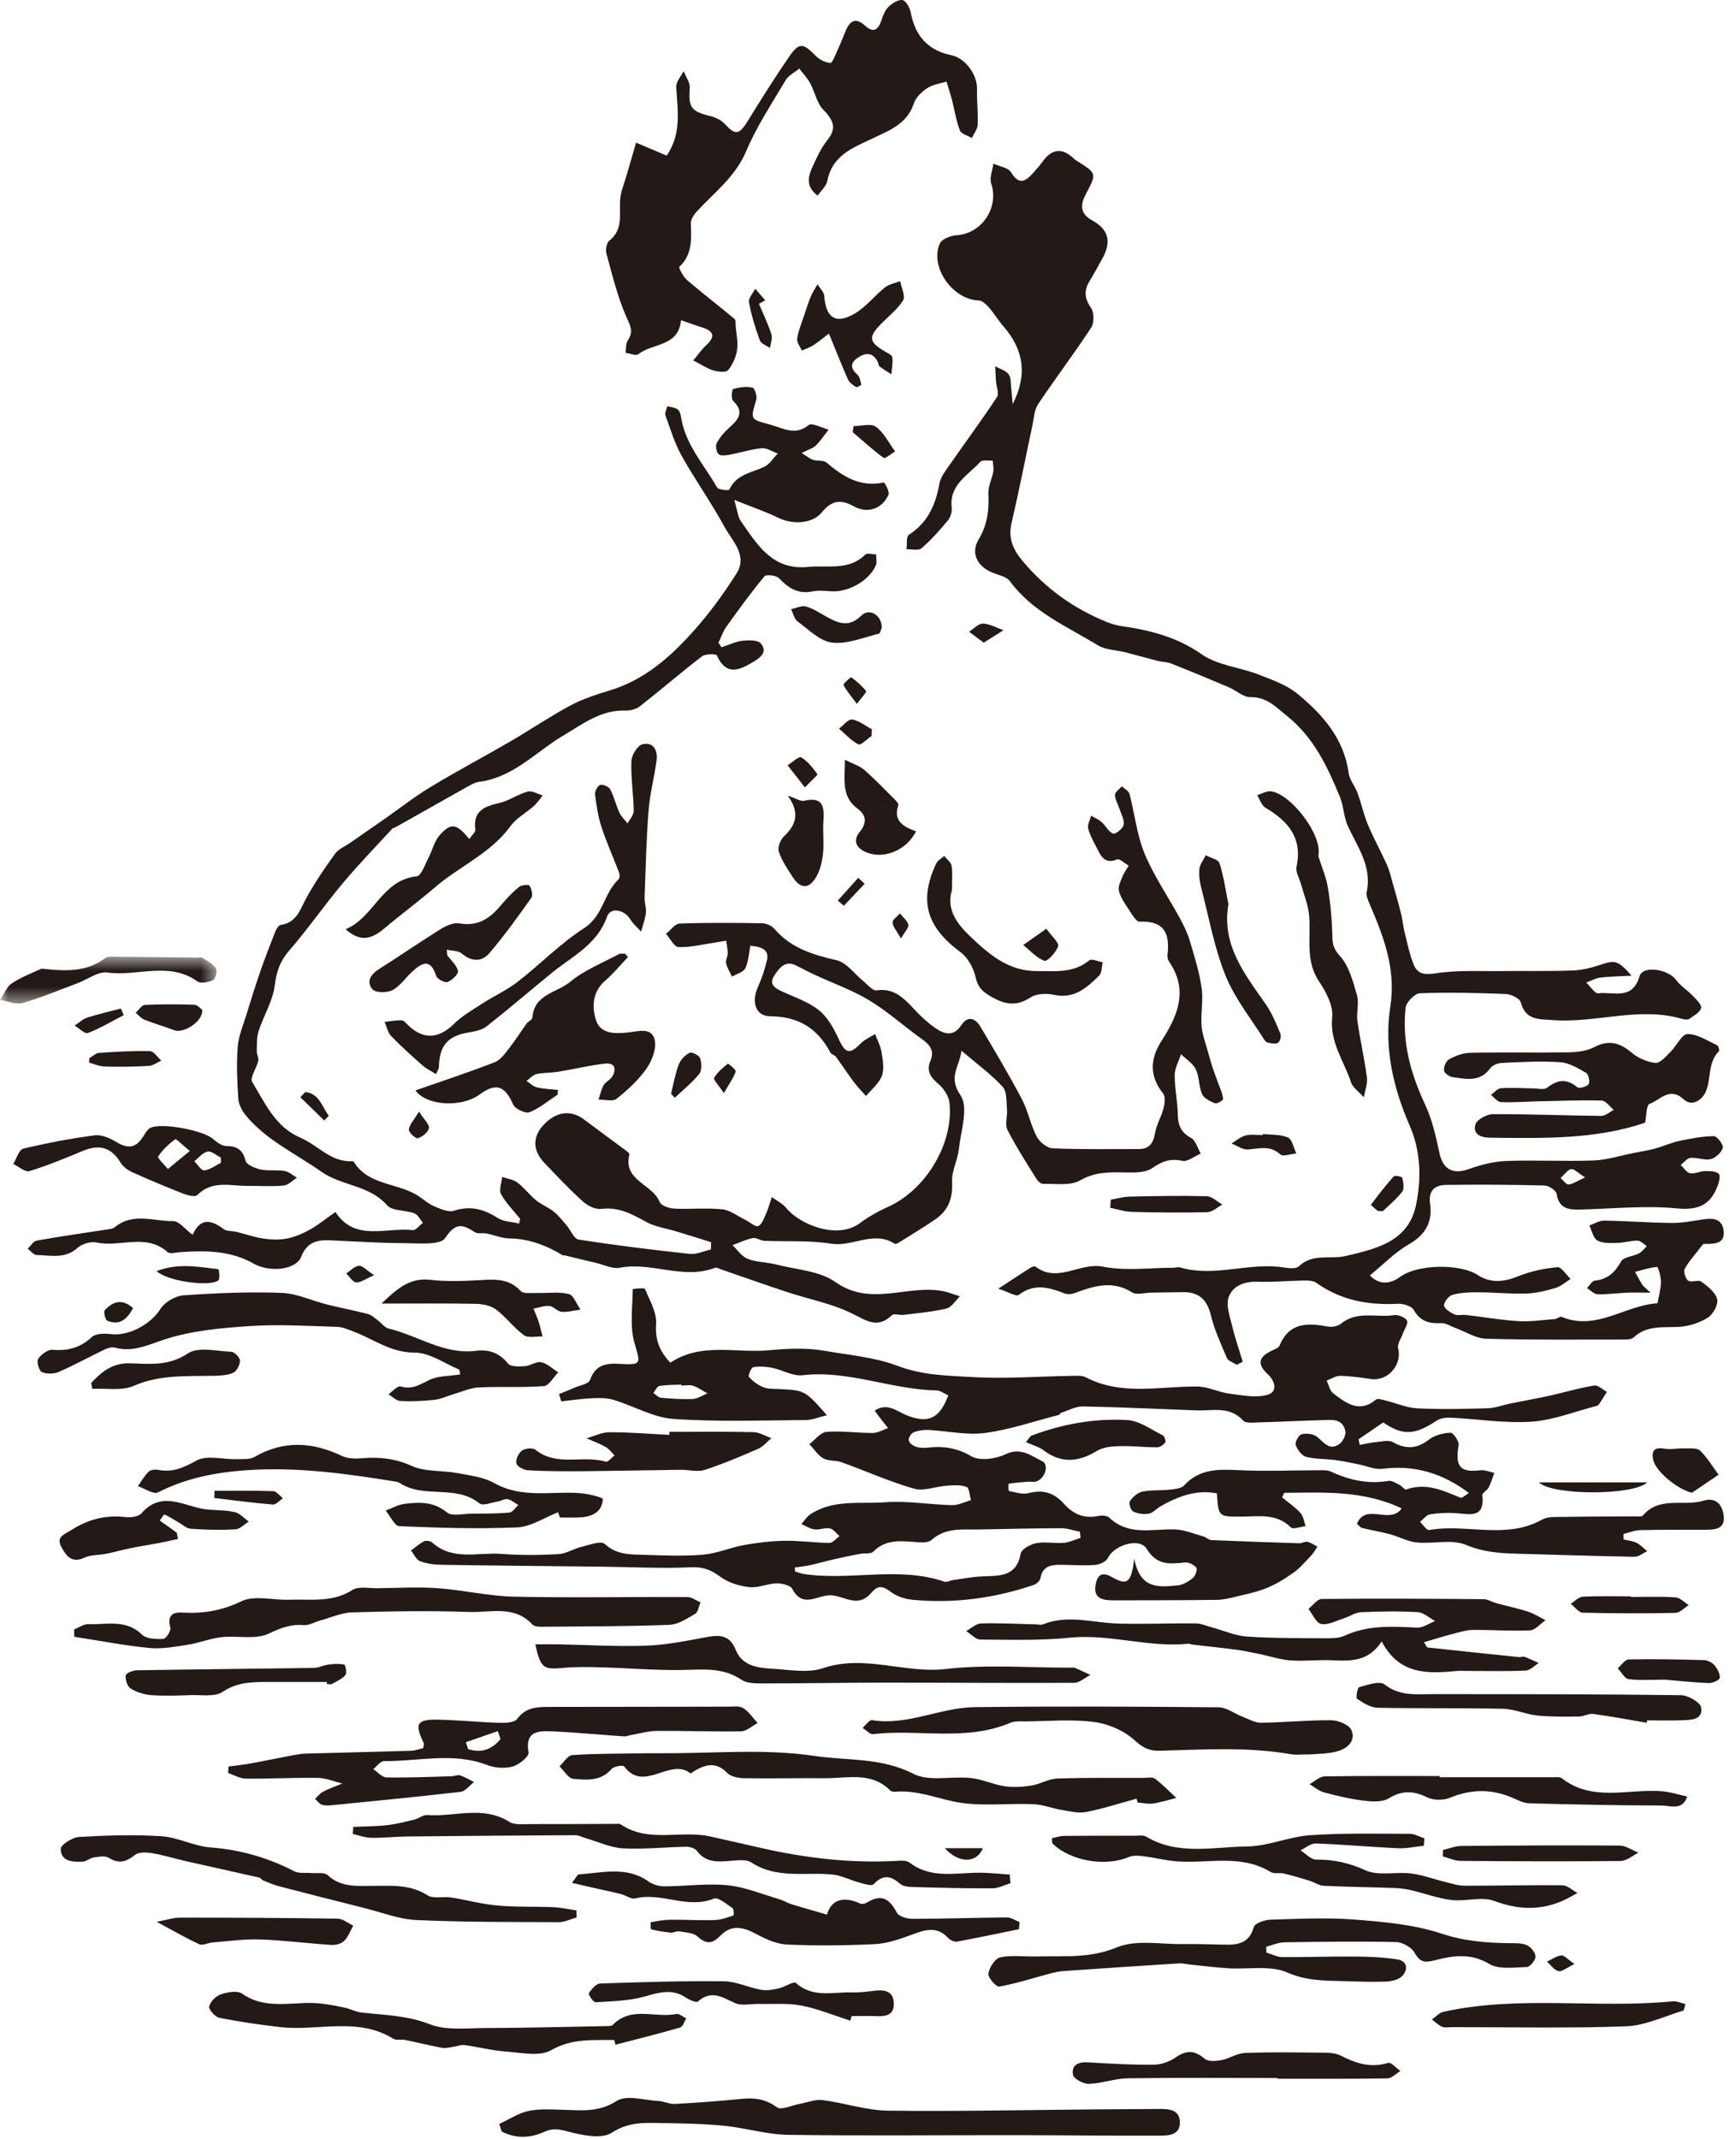 <?xml version="1.0" encoding="UTF-8"?>
<svg width="108px" height="133px" viewBox="0 0 108 133" version="1.1" xmlns="http://www.w3.org/2000/svg" xmlns:xlink="http://www.w3.org/1999/xlink">
    <!-- Generator: Sketch 60 (88103) - https://sketch.com -->
    <title>figure37</title>
    <desc>Created with Sketch.</desc>
    <defs>
        <polygon id="path-1" points="0 0.611 13.47 0.611 13.47 3.528 0 3.528"></polygon>
    </defs>
    <g id="页面-1" stroke="none" stroke-width="1" fill="none" fill-rule="evenodd">
        <g id="29-44" transform="translate(-441, -261)">
            <g id="figure37" transform="translate(441, 261)">
                <path d="M42.391,86.161 C42.39,86.141 42.389,86.122 42.389,86.102 C41.933,86.123 41.472,86.109 41.026,86.185 C40.878,86.21 40.77,86.468 40.644,86.62 C40.802,86.724 40.954,86.904 41.12,86.919 C41.78,86.977 42.445,87.026 43.104,86.994 C43.411,86.978 43.708,86.768 44.01,86.647 C43.717,86.485 43.439,86.281 43.127,86.176 C42.906,86.101 42.638,86.161 42.391,86.161 M49.453,97.473 C49.454,97.554 49.454,97.635 49.455,97.716 C49.639,97.771 49.819,97.85 50.006,97.878 C52.908,98.317 55.885,97.377 58.762,98.357 C58.906,98.406 59.102,98.283 59.277,98.259 C59.901,98.173 60.524,98.048 61.151,98.026 C62.211,97.99 63.244,98.041 63.502,96.606 C63.552,96.332 64.108,96.029 64.472,95.96 C65.021,95.856 65.609,95.989 66.173,95.942 C66.53,95.913 66.872,95.739 67.222,95.63 C67.208,95.504 67.195,95.378 67.181,95.252 C66.791,95.174 66.402,95.029 66.013,95.03 C64.305,95.034 62.596,95.082 60.888,95.111 C59.866,95.128 58.822,94.974 57.949,95.767 C57.756,95.942 57.333,95.92 57.024,95.897 C56.059,95.824 55.111,95.694 54.321,96.493 C54.166,96.649 53.785,96.571 53.512,96.623 C52.951,96.732 52.39,96.848 51.832,96.975 C51.355,97.084 50.884,97.223 50.407,97.327 C50.093,97.395 49.772,97.426 49.453,97.473 M58.997,86.773 C58.75,86.665 58.5,86.464 58.247,86.46 C55.446,86.412 52.784,85.185 49.925,85.519 C49.325,85.59 48.678,85.187 48.041,85.058 C47.655,84.98 47.238,84.953 46.855,85.02 C46.727,85.042 46.526,85.546 46.592,85.62 C46.829,85.889 47.145,86.124 47.476,86.261 C47.761,86.379 48.108,86.362 48.428,86.377 C50.072,86.452 50.072,86.449 51.445,88.007 C50.923,88.13 50.526,88.302 50.127,88.305 C47.381,88.32 44.626,88.427 41.893,88.235 C40.631,88.146 39.42,87.426 38.169,87.048 C37.754,86.922 37.286,86.928 36.845,86.949 C36.201,86.978 35.559,87.075 34.916,87.143 C34.87,86.993 34.824,86.841 34.778,86.69 C35.101,86.558 35.426,86.432 35.745,86.292 C36.08,86.146 36.62,86.06 36.704,85.82 C37.04,84.86 37.704,84.761 38.569,84.812 C39.944,84.893 39.846,84.785 39.478,83.533 C39.169,82.486 39.358,81.292 39.364,80.163 C39.365,80.155 40.088,80.063 40.126,80.155 C40.424,80.868 40.873,81.635 40.819,82.351 C40.741,83.368 41.078,84.065 41.699,84.741 C43.632,83.451 45.793,84.16 47.835,83.966 C48.966,83.859 50.142,83.801 51.25,83.992 C52.78,84.255 54.445,84.407 55.786,84.917 C57.41,85.536 58.966,85.545 60.55,85.636 C62.564,85.751 64.593,85.59 66.616,85.559 C66.933,85.554 67.299,85.517 67.561,85.653 C69.803,86.814 72.171,86.195 74.497,86.222 C75.158,86.229 75.806,86.573 76.474,86.661 C77.253,86.764 78.095,86.935 78.823,86.744 C79.55,86.552 79.296,85.849 78.878,85.462 C78.107,84.749 78.387,84.335 79.17,83.967 C79.329,83.891 79.55,83.807 79.606,83.671 C80.206,82.212 81.361,82.263 82.621,82.493 C82.878,82.539 83.241,82.467 83.438,82.306 C84.439,81.489 85.63,81.953 86.722,81.782 C86.982,81.741 87.416,81.912 87.531,82.119 C87.626,82.29 87.37,82.657 87.271,82.938 C87.164,83.238 86.915,83.576 86.981,83.833 C87.242,84.867 86.347,85.91 85.282,85.753 C84.648,85.66 84.008,85.57 83.37,85.558 C83.093,85.553 82.813,85.749 82.535,85.854 C82.664,86.119 82.725,86.474 82.934,86.635 C83.732,87.245 84.553,87.907 85.603,87.032 C85.707,86.944 85.988,87.039 86.177,87.085 C86.847,87.248 87.507,87.544 88.182,87.577 C89.64,87.649 91.105,87.613 92.566,87.572 C93.017,87.559 93.461,87.382 93.912,87.289 C94.485,87.172 95.062,87.066 95.636,86.951 C95.976,86.883 96.315,86.813 96.652,86.734 C97.495,86.536 98.332,86.292 99.186,86.159 C99.421,86.122 99.706,86.411 99.969,86.551 C99.808,86.807 99.651,87.066 99.482,87.317 C99.445,87.371 99.37,87.417 99.305,87.434 C97.963,87.778 96.633,88.316 95.273,88.407 C93.62,88.517 91.941,88.24 90.272,88.159 C89.972,88.144 89.609,88.185 89.37,88.345 C88.03,89.244 87.252,89.286 86.054,88.452 C85.536,88.806 85.027,89.154 84.519,89.501 C84.543,89.617 84.568,89.734 84.592,89.85 C84.921,89.791 85.248,89.711 85.58,89.681 C85.942,89.647 86.384,89.525 86.656,89.679 C87.479,90.145 88.158,90.094 88.909,89.515 C89.263,89.241 89.79,89.11 90.245,89.094 C90.412,89.088 90.786,89.633 90.745,89.871 C90.516,91.197 90.83,91.581 92.102,91.428 C92.379,91.394 92.677,91.533 92.966,91.593 C92.85,91.898 92.757,92.216 92.609,92.504 C92.515,92.685 92.201,92.837 92.216,92.976 C92.386,94.453 91.424,94.152 90.562,94.094 C90.032,94.059 89.486,94.083 88.961,94.171 C88.735,94.209 88.547,94.476 88.341,94.639 C88.533,94.816 88.755,95.171 88.91,95.144 C91.234,94.733 93.687,95.757 95.941,94.494 C96.284,94.302 96.775,94.337 97.198,94.329 C98.697,94.303 100.196,94.307 101.695,94.294 C101.871,94.292 102.131,94.334 102.212,94.238 C103.25,93.012 104.745,93.7 105.984,93.319 C106.736,93.088 107.146,93.555 107.235,94.252 C107.332,95.009 106.799,95.124 106.204,95.125 C104.812,95.128 103.419,95.119 102.028,95.151 C101.683,95.16 101.341,95.307 100.997,95.391 C100.999,95.504 101.001,95.617 101.002,95.729 C101.274,95.795 101.567,95.816 101.811,95.938 C102.058,96.061 102.256,96.283 102.476,96.461 C102.212,96.582 101.946,96.81 101.684,96.806 C99.224,96.765 96.765,96.684 94.306,96.614 C93.247,96.584 92.25,96.508 91.206,96.069 C90.324,95.698 89.168,96.017 88.145,95.918 C87.576,95.863 87.034,95.556 86.468,95.404 C85.898,95.25 85.312,95.158 84.739,95.015 C84.621,94.987 84.531,94.851 84.417,94.756 C84.983,93.423 86.473,94.838 87.202,93.8 C84.783,92.654 82.333,92.815 79.9,92.83 C79.854,92.925 79.808,93.019 79.761,93.113 C80.15,93.434 80.576,93.722 80.912,94.09 C81.094,94.289 81.125,94.626 81.224,94.901 C80.91,94.936 80.445,95.122 80.305,94.982 C79.418,94.098 78.333,94.301 77.278,94.309 C75.804,94.321 75.804,94.327 75.703,92.864 C74.412,92.616 73.274,93.055 72.18,93.681 C71.934,93.821 71.721,94.086 71.465,94.129 C71.152,94.182 70.777,94.129 70.494,93.99 C70.345,93.917 70.207,93.474 70.29,93.353 C70.469,93.094 70.769,92.819 71.063,92.758 C71.616,92.642 72.201,92.696 72.767,92.634 C73.078,92.599 73.487,92.57 73.667,92.372 C74.604,91.344 75.762,91.358 77.017,91.42 C78.689,91.504 80.37,91.428 82.045,91.429 C82.293,91.429 82.572,91.405 82.784,91.504 C83.929,92.04 85.103,92.303 86.373,92.089 C86.583,92.054 86.839,92.225 87.058,92.332 C87.216,92.409 87.392,92.657 87.486,92.623 C88.71,92.183 89.769,92.686 90.853,93.133 C90.963,93.179 91.184,92.958 91.386,92.844 C89.742,91.608 87.998,91.083 86.008,91.336 C85.521,91.398 84.995,91.151 84.486,91.052 C84.007,90.959 83.532,90.851 83.049,90.789 C82.451,90.712 81.829,90.745 81.254,90.591 C80.983,90.517 80.707,90.148 80.61,89.855 C80.552,89.68 80.795,89.237 80.976,89.19 C81.267,89.113 81.698,89.161 81.925,89.34 C82.373,89.691 82.722,90.27 83.362,89.766 C83.564,89.607 83.749,89.212 83.697,88.981 C83.513,88.171 82.808,88.297 82.213,88.312 C80.897,88.347 79.58,88.417 78.264,88.453 C77.95,88.461 77.499,88.515 77.341,88.34 C76.503,87.417 75.442,87.742 74.44,87.705 C72.086,87.618 69.733,87.503 67.378,87.458 C66.929,87.45 66.474,87.707 66.025,87.85 C65.963,87.87 65.926,87.973 65.866,87.988 C64.336,88.381 62.825,88.905 61.27,89.11 C60.126,89.261 58.928,88.979 57.752,88.921 C57.446,88.906 57.113,88.958 56.83,89.073 C56.68,89.134 56.512,89.409 56.533,89.563 C56.552,89.715 56.78,89.896 56.954,89.957 C57.181,90.036 57.451,90.051 57.693,90.024 C58.666,89.914 59.523,90.023 60.434,90.559 C60.952,90.864 61.944,90.726 62.551,90.433 C63.509,89.972 64.14,90.534 64.832,90.859 C65.286,91.072 65.021,91.946 64.471,92.122 C64.31,92.174 64.12,92.127 63.946,92.14 C63.547,92.171 63.148,92.202 62.754,92.266 C62.732,92.269 62.731,92.708 62.766,92.715 C63.165,92.794 63.605,92.948 63.974,92.852 C64.873,92.619 65.561,92.811 66.181,93.503 C66.728,94.115 67.411,94.46 68.287,94.275 C68.515,94.227 68.862,94.233 69.005,94.37 C70.212,95.522 71.673,95.065 73.072,95.105 C73.676,95.122 74.276,95.381 74.873,95.546 C75.041,95.593 75.19,95.762 75.352,95.769 C77.175,95.849 79,95.911 80.825,95.968 C80.998,95.973 81.187,95.844 81.345,95.88 C81.562,95.928 81.757,96.074 81.961,96.178 C81.831,96.365 81.722,96.57 81.567,96.733 C81.219,97.101 80.884,97.5 80.477,97.792 C79.956,98.166 79.395,98.509 78.804,98.751 C78.182,99.005 77.508,99.137 76.851,99.297 C76.477,99.389 76.091,99.482 75.71,99.486 C73.57,99.512 71.429,99.515 69.287,99.517 C68.63,99.517 67.989,99.422 68.162,98.529 C68.256,98.04 68.488,97.677 69.142,98.053 C70.131,98.62 70.374,98.457 70.567,96.92 C70.918,98.858 72.136,98.701 73.292,98.582 C73.618,98.549 73.959,98.337 74.22,98.118 C74.372,97.99 74.506,97.583 74.425,97.485 C74.274,97.301 73.949,97.135 73.717,97.161 C72.772,97.265 71.966,97.347 71.333,96.308 C70.898,95.594 69.315,96.076 68.939,96.864 C68.83,97.092 68.436,97.289 68.157,97.311 C67.448,97.367 66.731,97.315 66.017,97.307 C65.411,97.3 64.87,97.367 64.73,98.128 C64.7,98.292 64.494,98.494 64.325,98.552 C61.874,99.39 59.352,99.724 56.772,99.482 C56.308,99.439 55.794,99.273 55.428,98.998 C54.973,98.655 54.643,98.54 54.247,99.004 C54.202,99.059 54.151,99.11 54.101,99.161 C53.269,99.999 52.431,99.173 51.604,99.202 C50.781,99.231 49.931,100.012 49.288,98.801 C49.166,98.571 48.638,98.454 48.302,98.462 C47.738,98.476 47.162,98.757 46.618,98.695 C45.996,98.624 45.315,98.421 44.822,98.057 C44.244,97.628 43.754,97.425 42.997,97.46 C41.184,97.545 39.363,97.446 37.544,97.425 C34.195,97.387 30.844,97.359 27.495,97.307 C27.039,97.301 26.56,97.245 26.139,97.087 C25.899,96.996 25.755,96.65 25.568,96.419 C25.836,96.224 26.088,95.994 26.381,95.848 C26.51,95.783 26.779,95.824 26.889,95.922 C28.178,97.078 29.749,96.515 31.199,96.629 C32.37,96.722 33.556,96.709 34.73,96.645 C35.225,96.618 35.698,96.304 36.196,96.183 C36.673,96.068 37.392,95.797 37.621,96.009 C38.38,96.71 39.253,96.662 40.128,96.689 C41.337,96.726 42.556,96.78 43.757,96.675 C44.617,96.599 45.447,96.228 46.305,96.075 C47.136,95.926 47.986,95.826 48.828,95.813 C49.754,95.799 50.681,95.938 51.609,95.944 C51.814,95.945 52.021,95.669 52.228,95.521 C52.028,95.353 51.848,95.089 51.623,95.042 C51.326,94.98 50.985,95.145 50.676,95.105 C50.392,95.069 50.127,94.89 49.854,94.773 C50.044,94.563 50.201,94.302 50.43,94.153 C51.865,93.224 53.526,93.532 55.087,93.417 C56.457,93.317 57.851,93.566 59.237,93.598 C59.623,93.607 60.015,93.395 60.405,93.285 C60.319,92.997 60.303,92.524 60.134,92.462 C59.762,92.324 59.311,92.357 58.897,92.387 C58.212,92.434 57.47,92.746 56.86,92.572 C55.326,92.132 53.856,91.47 52.349,90.926 C51.99,90.796 51.537,90.869 51.22,90.687 C50.875,90.491 50.638,90.106 50.354,89.803 C50.707,89.536 51.045,89.071 51.417,89.041 C52.369,88.966 53.335,89.114 54.296,89.109 C54.615,89.108 54.932,88.913 55.249,88.807 C55.047,88.551 54.844,88.294 54.644,88.036 C54.58,87.954 54.525,87.866 54.422,87.716 C55.184,87.2 55.786,87.755 56.372,87.994 C57.716,88.541 58.436,88.255 58.997,86.773" id="Fill-1" fill="#231916"></path>
                <path d="M46.681,58.806 C46.586,59.278 46.572,59.789 46.367,60.211 C46.245,60.459 45.825,60.562 45.538,60.731 C45.411,60.456 45.24,60.191 45.173,59.901 C45.13,59.711 45.271,59.486 45.272,59.276 C45.272,59.017 45.212,58.755 45.178,58.495 C44.912,58.541 44.648,58.592 44.381,58.63 C43.657,58.734 42.928,58.922 42.209,58.892 C41.94,58.882 41.692,58.361 41.433,58.072 C41.715,57.849 41.991,57.443 42.28,57.431 C43.991,57.37 45.704,57.385 47.416,57.413 C47.674,57.416 48.006,57.562 48.172,57.755 C49.202,58.956 50.568,59.373 52.049,59.712 C52.665,59.853 53.149,60.559 53.7,61.002 C53.968,61.218 54.283,61.62 54.524,61.586 C55.626,61.422 56.236,62.08 56.882,62.767 C57.271,63.182 57.693,63.583 58.158,63.907 C58.716,64.297 59.302,64.511 59.807,63.745 C60.208,63.138 60.676,63.313 60.986,63.831 C61.874,65.319 62.759,66.809 63.568,68.341 C63.958,69.081 64.115,69.945 64.5,70.688 C64.673,71.02 65.142,71.394 65.491,71.409 C67.272,71.484 69.057,71.451 70.841,71.453 C71.502,71.453 71.752,71.091 71.858,70.46 C71.946,69.933 72.251,69.445 72.386,68.921 C72.461,68.627 72.515,68.191 72.359,67.996 C71.487,66.915 71.555,65.823 72.253,64.74 C73.27,63.163 73.952,61.584 72.731,59.798 C72.656,59.688 72.614,59.52 72.63,59.389 C72.79,58.077 72.452,57.24 70.897,57.313 C70.672,57.324 70.393,56.809 70.191,56.505 C69.957,56.153 69.699,55.781 69.608,55.38 C69.546,55.108 69.732,54.764 69.849,54.471 C69.939,54.245 70.095,54.044 70.222,53.833 C69.974,53.693 69.653,53.376 69.49,53.444 C68.759,53.745 68.514,53.283 68.264,52.788 C68.055,52.374 67.813,51.964 67.698,51.522 C67.636,51.288 67.813,50.992 67.882,50.724 C68.102,50.855 68.348,50.956 68.535,51.123 C68.79,51.349 68.962,51.727 69.247,51.837 C69.392,51.891 69.865,51.522 69.907,51.291 C69.963,50.986 69.751,50.627 69.644,50.294 C69.55,50.004 69.366,49.718 69.368,49.429 C69.368,49.251 69.64,49.072 69.789,48.894 C69.954,49.05 70.218,49.181 70.268,49.368 C70.594,50.605 70.724,51.914 71.207,53.081 C71.786,54.477 72.665,55.748 73.393,57.086 C73.638,57.535 73.87,58.005 74.016,58.492 C74.305,59.462 74.609,60.437 74.755,61.431 C74.868,62.197 74.691,63.002 74.752,63.779 C74.796,64.347 75.015,64.9 75.164,65.457 C75.254,65.791 75.35,66.124 75.459,66.453 C75.577,66.806 75.717,67.153 75.842,67.504 C75.94,67.781 76.076,68.058 76.091,68.34 C76.095,68.427 75.71,68.656 75.588,68.608 C75.285,68.487 74.901,68.3 74.785,68.035 C74.573,67.558 74.618,66.962 74.393,66.493 C74.213,66.12 73.789,65.864 73.474,65.555 C73.335,65.987 73.084,66.418 73.08,66.852 C73.074,67.66 73.258,68.469 73.271,69.279 C73.283,69.951 73.452,70.412 74.09,70.755 C74.384,70.913 74.503,71.397 74.702,71.733 C74.315,71.897 73.884,72.26 73.548,72.186 C72.804,72.025 72.304,72.207 71.691,72.636 C71.258,72.939 70.545,72.918 69.96,72.907 C68.995,72.889 68.113,72.871 67.189,73.406 C66.585,73.754 65.678,73.594 64.905,73.621 C64.768,73.626 64.576,73.463 64.491,73.328 C63.865,72.317 63.211,71.317 62.675,70.258 C62.502,69.915 62.687,69.406 62.647,68.978 C62.603,68.499 62.651,67.876 62.375,67.578 C61.661,66.803 60.792,66.174 59.813,65.338 C59.702,66.341 58.955,66.942 59.757,68.118 C60.268,68.865 59.774,70.331 59.651,71.466 C59.576,72.153 59.193,72.832 59.229,73.499 C59.283,74.499 59.005,75.257 58.208,75.809 C57.477,76.317 56.71,76.772 55.955,77.245 C55.868,77.299 55.716,77.379 55.66,77.344 C54.352,76.495 53.046,77.552 51.71,77.338 C50.348,77.12 48.937,77.219 47.547,77.159 C47.305,77.148 47.047,76.944 46.829,76.989 C46.397,77.078 45.987,77.278 45.568,77.431 C45.88,77.724 46.147,78.138 46.517,78.281 C47.068,78.496 47.702,78.483 48.284,78.632 C49.534,78.954 50.983,79.022 51.974,79.724 C54.19,81.293 56.488,79.85 58.689,80.293 C59.038,80.365 59.373,80.504 59.715,80.614 C59.442,80.874 59.205,81.29 58.888,81.368 C58.015,81.578 57.109,81.653 56.214,81.764 C55.97,81.796 55.617,81.662 55.488,81.785 C54.578,82.656 53.887,82.109 52.985,81.668 C51.739,81.058 50.326,80.793 48.993,80.355 C47.617,79.901 46.251,79.415 44.881,78.945 C44.747,78.898 44.582,78.797 44.477,78.838 C42.503,79.599 40.533,78.448 38.549,78.835 C38.108,78.921 37.595,78.656 37.117,78.543 C36.452,78.388 35.788,78.224 35.124,78.064 C35.091,78.056 35.043,78.082 35.019,78.067 C33.994,77.441 32.914,77.029 31.685,77.011 C31.209,77.004 30.74,76.797 30.262,76.704 C30.024,76.657 29.723,76.742 29.542,76.624 C28.787,76.139 28.344,75.996 27.699,76.984 C27.398,77.444 26.067,77.308 25.202,77.305 C23.636,77.3 22.07,77.197 20.503,77.126 C19.692,77.091 19.082,77.269 18.737,78.153 C18.417,78.969 16.791,79.15 15.772,78.573 C14.351,77.769 12.811,77.755 11.248,77.861 C10.968,77.879 10.577,77.995 10.422,77.858 C9.079,76.668 7.469,77.579 6.019,77.264 C5.656,77.186 5.108,77.341 4.83,77.594 C4.049,78.305 3.152,78.059 2.284,78.044 C2.095,78.04 1.91,77.788 1.724,77.651 C1.909,77.477 2.073,77.184 2.283,77.147 C3.697,76.891 5.12,76.695 6.539,76.472 C6.748,76.438 7.001,76.43 7.149,76.308 C8.271,75.382 9.561,75.954 10.765,75.933 C11.144,75.927 11.532,76.454 11.984,76.787 C12.447,75.746 13.109,75.817 13.902,76.424 C14.102,76.578 14.445,76.537 14.718,76.605 C15.274,76.742 15.819,76.936 16.382,77.019 C16.865,77.091 17.379,77.112 17.853,77.017 C18.353,76.918 18.848,76.706 19.295,76.454 C19.829,76.153 20.311,75.757 20.868,75.368 C22.076,77.227 24.01,76.312 25.681,76.492 C25.872,76.513 26.1,76.198 26.31,76.04 C26.135,75.835 25.998,75.531 25.778,75.45 C25.218,75.24 24.408,75.317 24.077,74.945 C22.964,73.681 21.246,73.749 19.982,72.856 C18.375,71.722 16.54,70.895 15.265,69.329 C15.035,69.047 14.846,68.651 14.823,68.296 C14.754,67.231 14.706,66.153 14.789,65.091 C14.843,64.412 15.13,63.749 15.333,63.087 C15.6,62.215 15.871,61.344 16.169,60.483 C16.456,59.651 16.771,58.828 17.095,58.01 C17.169,57.822 17.312,57.539 17.454,57.519 C18.498,57.37 18.689,56.492 19.102,55.758 C19.624,54.831 20.223,53.941 20.852,53.081 C21.066,52.786 21.469,52.632 21.785,52.411 C22.495,51.919 23.206,51.428 23.914,50.932 C24.87,50.264 25.791,49.539 26.786,48.938 C28.422,47.95 30.115,47.056 31.767,46.096 C33.018,45.367 34.219,44.55 35.493,43.867 C36.259,43.456 37.11,43.187 37.946,42.931 C40.073,42.283 41.675,40.88 43.105,39.288 C44.112,38.169 45.014,36.934 45.821,35.66 C46.537,34.526 45.542,33.633 45.062,32.745 C44.246,31.244 43.246,29.846 42.412,28.352 C41.973,27.569 41.706,26.683 41.4,25.831 C41.343,25.674 41.472,25.453 41.515,25.261 C41.731,25.32 41.976,25.334 42.15,25.453 C42.275,25.538 42.344,25.758 42.369,25.927 C42.626,27.64 43.8,28.887 44.611,30.314 C44.697,30.465 45.342,30.515 45.371,30.451 C45.801,29.494 46.751,29.404 47.544,29.029 C47.88,28.87 48.109,28.483 48.386,28.201 C48.052,28.084 47.705,27.843 47.385,27.873 C46.702,27.939 46.035,28.157 45.357,28.282 C45.14,28.323 44.818,28.358 44.703,28.241 C44.567,28.101 44.498,27.742 44.584,27.57 C44.754,27.23 45.018,26.918 45.302,26.657 C45.865,26.142 46.389,25.68 45.6,24.916 C45.473,24.793 45.541,24.206 45.612,24.186 C45.999,24.085 46.432,24.023 46.816,24.104 C46.949,24.131 47.116,24.645 47.048,24.872 C46.67,26.127 46.661,26.064 47.962,26.419 C48.761,26.637 49.459,27.11 50.305,26.436 C50.513,26.27 51.123,26.608 51.549,26.712 C51.287,27.047 51.055,27.409 50.755,27.703 C50.572,27.884 50.285,27.959 49.87,28.172 C50.214,28.381 50.389,28.532 50.592,28.598 C50.86,28.683 51.231,28.602 51.415,28.761 C52.45,29.645 53.526,30.319 54.982,30.003 C55.031,29.991 55.357,30.576 55.276,30.762 C54.902,31.623 53.984,31.965 53.136,31.494 C52.294,31.023 51.73,31.119 51.117,31.87 C50.538,32.58 49.296,32.626 48.452,32.214 C47.651,31.823 46.799,31.537 45.678,31.087 C45.879,31.761 45.902,32.138 46.086,32.401 C47.115,33.879 48.059,35.477 50.278,35.254 C51.493,35.132 52.794,35.508 53.828,34.492 C53.946,34.376 54.274,34.474 54.503,34.474 C54.502,34.703 54.571,34.962 54.488,35.157 C54.079,36.112 52.766,36.846 51.708,36.77 C51.319,36.743 50.912,36.703 50.536,36.779 C49.645,36.959 49.048,36.569 48.465,35.958 C48.293,35.778 47.668,35.706 47.557,35.84 C46.721,36.847 45.95,37.908 45.187,38.974 C44.974,39.27 44.859,39.636 44.699,39.969 C44.762,40.063 44.826,40.158 44.89,40.252 C45.317,40.111 45.736,39.901 46.172,39.849 C46.562,39.804 47.149,39.789 47.337,40.019 C47.759,40.532 47.339,40.879 46.851,41.169 C45.958,41.702 45.17,42.026 44.596,40.755 C44.548,40.648 43.887,40.65 43.673,40.813 C42.359,41.822 41.104,42.907 39.799,43.928 C39.57,44.108 39.202,44.194 38.901,44.185 C37.375,44.144 36.288,45.002 35.05,45.736 C33.343,46.748 31.93,48.352 29.805,48.617 C29.569,48.648 29.336,48.779 29.121,48.898 C27.611,49.743 26.105,50.597 24.596,51.447 C24.535,51.481 24.446,51.484 24.403,51.532 C23.362,52.667 22.287,53.775 21.299,54.955 C20.166,56.306 19.16,57.767 18.002,59.096 C17.425,59.758 17.202,60.406 17.094,61.273 C16.973,62.242 16.405,63.15 16.093,64.103 C15.966,64.493 15.985,64.933 15.972,65.353 C15.966,65.558 16.109,65.781 16.067,65.969 C15.963,66.424 15.531,67.023 15.69,67.284 C16.493,68.591 17.117,70.079 18.692,70.749 C19.779,71.21 20.587,72.288 21.922,72.207 C21.953,72.206 21.999,72.23 22.015,72.257 C22.946,73.749 24.777,73.535 26.046,74.385 C26.369,74.602 26.669,74.871 27.021,75.017 C27.408,75.18 27.899,75.403 28.243,75.29 C29.268,74.954 30.103,75.192 30.969,75.743 C31.335,75.978 31.85,75.978 32.297,76.084 C32.318,75.984 32.337,75.886 32.358,75.787 C31.952,75.282 31.476,74.816 31.17,74.255 C31.026,73.992 31.207,73.549 31.241,73.189 C31.562,73.3 31.935,73.344 32.193,73.538 C32.616,73.859 32.941,74.306 33.353,74.644 C33.685,74.915 34.11,75.073 34.446,75.341 C34.744,75.579 34.988,75.892 35.24,76.186 C35.499,76.489 35.705,77.037 35.996,77.082 C38.293,77.439 40.602,77.724 42.913,77.972 C43.336,78.017 43.787,77.797 44.226,77.7 C44.232,77.549 44.237,77.397 44.243,77.246 C43.525,77.022 42.807,76.796 42.088,76.578 C41.452,76.382 40.757,76.296 40.191,75.98 C39.304,75.483 38.469,75.04 37.389,75.175 C37.031,75.221 36.545,74.972 36.254,74.707 C35.41,73.939 34.621,73.112 33.839,72.281 C33.113,71.508 33.136,70.65 33.856,69.909 C34.638,69.102 35.534,69.008 36.346,69.623 C37.208,70.275 38.086,70.909 38.953,71.555 C39.037,71.618 39.173,71.728 39.159,71.785 C38.737,73.427 40.606,73.629 41.038,74.746 C41.126,74.972 41.623,75.141 41.94,75.157 C42.937,75.207 43.945,75.099 44.933,75.201 C45.428,75.251 45.89,75.623 46.365,75.855 C46.644,75.993 47.002,76.323 47.174,76.242 C47.416,76.129 47.544,75.727 47.676,75.428 C47.816,75.111 47.905,74.769 48.015,74.439 C48.319,74.663 48.681,74.838 48.913,75.121 C49.762,76.151 52.09,77.106 53.499,76.058 C54.029,75.665 54.617,75.329 55.22,75.062 C57.619,73.996 59.325,71.085 59.074,68.603 C59.032,68.188 58.734,67.71 58.409,67.431 C57.919,67.013 57.603,66.621 57.881,65.975 C58.176,65.29 57.795,64.93 57.287,64.567 C56.211,63.794 55.216,62.892 54.087,62.212 C53.028,61.572 51.837,61.151 50.708,60.627 C50.322,60.449 49.942,60.255 49.566,60.056 C48.851,59.678 48.486,60.187 48.177,60.657 C47.801,61.228 48.228,61.461 48.698,61.675 C49.472,62.028 50.318,62.31 50.962,62.834 C51.502,63.273 51.882,63.974 52.184,64.626 C52.591,65.508 52.862,65.59 53.54,64.891 C53.785,64.641 54.137,64.496 54.441,64.303 C54.579,64.677 54.781,65.04 54.842,65.424 C54.92,65.912 55.024,66.471 54.863,66.903 C54.686,67.376 54.219,67.743 53.878,68.157 C53.618,67.862 53.339,67.581 53.104,67.266 C52.724,66.76 52.379,66.224 52.003,65.713 C51.923,65.603 51.726,65.57 51.665,65.459 C50.862,63.952 49.694,63.209 47.909,63.196 C46.983,63.188 46.742,62.27 47.156,61.364 C47.39,60.852 47.569,60.306 47.704,59.758 C47.855,59.154 47.546,58.885 46.681,58.806" id="Fill-3" fill="#231916"></path>
                <path d="M98.615,73.216 C98.158,72.934 97.905,72.658 97.738,72.703 C97.49,72.769 97.303,73.062 97.089,73.259 C97.254,73.4 97.426,73.665 97.58,73.655 C97.845,73.637 98.1,73.449 98.615,73.216 M63,25.139 C63.941,23.277 63.682,21.737 62.415,20.279 C62.091,19.905 61.834,19.472 61.508,19.101 C61.344,18.916 61.097,18.689 60.884,18.683 C59.273,18.64 57.818,16.595 58.467,15.145 C58.591,14.868 59.133,14.653 59.496,14.631 C61.082,14.532 62.167,12.908 61.664,11.409 C61.545,11.054 61.748,10.59 61.802,10.176 C62.181,10.351 62.728,10.424 62.905,10.719 C63.367,11.488 63.757,11.322 64.227,10.806 C64.444,10.569 64.66,10.328 64.846,10.068 C65.429,9.258 66.071,9.153 66.805,9.865 C66.856,9.915 66.918,9.955 66.977,9.993 C68.245,10.788 68.236,10.782 67.546,12.084 C67.206,12.725 67.184,13.291 67.946,13.705 C68.973,14.264 69.16,15.041 68.579,16.077 C68.317,16.543 68.069,17.017 67.789,17.471 C67.428,18.057 67.46,18.549 67.87,19.141 C68.068,19.429 68.083,20.071 67.891,20.363 C66.83,21.983 65.657,23.528 64.58,25.138 C64.343,25.492 64.326,26.001 64.231,26.443 C63.796,28.479 63.398,30.523 62.926,32.55 C62.704,33.505 63.055,34.219 63.629,34.9 C65.055,36.595 66.803,37.85 68.854,38.679 C69.148,38.798 69.463,38.891 69.776,38.935 C71.556,39.19 73.22,39.61 74.766,40.691 C75.75,41.378 77.12,41.491 78.286,41.942 C79.137,42.272 80.053,42.594 80.74,43.162 C82.288,44.44 83.607,45.923 83.898,48.059 C83.959,48.496 84.299,48.888 84.457,49.321 C84.695,49.974 84.841,50.663 85.108,51.302 C85.461,52.144 85.906,52.947 86.285,53.779 C86.429,54.094 86.51,54.44 86.604,54.776 C86.799,55.462 86.995,56.148 87.168,56.839 C87.261,57.211 87.29,57.6 87.383,57.972 C87.553,58.652 87.689,59.349 87.954,59.992 C88.199,60.59 88.64,60.63 89.341,60.523 C90.694,60.315 92.095,60.403 93.477,60.386 C94.939,60.368 96.403,60.404 97.864,60.348 C98.449,60.325 99.046,60.171 99.605,59.983 C100.46,59.696 100.661,59.711 101.503,60.672 C100.696,60.716 100.119,60.719 99.552,60.793 C99.254,60.832 98.971,60.995 98.682,61.102 C98.936,61.338 99.22,61.799 99.439,61.769 C100.358,61.648 101.553,62.235 101.998,60.707 C102.199,60.018 103.78,60.26 104.276,60.941 C104.551,61.319 104.982,61.578 105.31,61.923 C105.529,62.152 105.877,62.482 105.829,62.686 C105.764,62.953 105.38,63.159 105.105,63.352 C105.008,63.42 104.817,63.408 104.687,63.37 C101.994,62.566 99.315,63.633 96.622,63.435 C95.724,63.369 94.918,63.458 94.608,62.329 C94.541,62.082 94.005,61.825 93.674,61.812 C91.896,61.741 90.113,61.698 88.337,61.766 C88.015,61.778 87.482,62.325 87.444,62.669 C87.213,64.795 87.759,66.776 88.667,68.705 C89.111,69.65 89.335,70.712 89.561,71.742 C89.775,72.716 90.396,73.044 91.35,72.707 C92.098,72.443 92.9,72.226 93.685,72.196 C95.501,72.126 97.323,72.231 99.138,72.163 C99.97,72.133 100.794,71.864 101.621,71.701 C102.073,71.612 102.53,71.541 102.974,71.42 C103.473,71.285 103.95,71.061 104.454,70.953 C105.167,70.801 105.894,70.66 106.617,70.65 C106.816,70.647 107.229,71.183 107.178,71.37 C107.096,71.663 106.735,72.004 106.433,72.077 C106.042,72.172 105.586,71.966 105.168,72.003 C104.954,72.022 104.761,72.289 104.559,72.444 C104.752,72.623 104.924,72.915 105.141,72.955 C105.434,73.009 105.763,72.827 106.078,72.824 C106.374,72.822 106.778,72.826 106.933,73.004 C107.056,73.145 106.928,73.573 106.821,73.837 C106.357,74.971 105.603,75.263 104.314,75.142 C102.341,74.955 100.329,75.163 98.334,75.215 C97.604,75.234 96.987,75.176 96.84,74.238 C96.806,74.023 96.347,73.726 96.078,73.719 C94.044,73.668 92.009,73.657 89.974,73.683 C89.278,73.692 88.851,74.021 88.969,74.849 C89.129,75.984 88.688,76.783 87.642,77.381 C86.787,77.87 86.078,78.615 85.222,79.312 C85.803,79.901 86.45,79.883 87.128,79.387 C88.19,78.612 90.832,78.569 91.928,79.284 C92.743,79.817 93.57,79.722 94.465,79.358 C95.227,79.048 96.07,78.878 96.892,78.801 C97.14,78.778 97.436,79.273 97.711,79.53 C97.4,79.723 97.111,79.991 96.773,80.091 C96.182,80.267 95.564,80.417 94.953,80.437 C93.956,80.468 92.956,80.366 91.957,80.361 C91.428,80.359 90.882,80.377 90.378,80.514 C90.14,80.579 89.831,80.949 89.837,81.173 C89.843,81.371 90.216,81.615 90.474,81.732 C90.684,81.826 90.968,81.743 91.215,81.772 C92.3,81.899 93.381,82.09 94.469,82.154 C95.222,82.199 95.987,82.082 96.746,82.022 C96.882,82.01 97.044,81.846 97.138,81.885 C99.311,82.791 101.101,81.164 103.117,81.044 C103.199,80.568 103.327,80.138 103.331,79.708 C103.334,79.386 103.155,78.78 103.095,78.784 C102.631,78.821 102.176,78.975 101.717,79.093 C101.87,79.363 102.012,79.639 102.179,79.901 C102.249,80.01 102.369,80.087 102.684,80.383 C102.018,80.383 101.599,80.369 101.182,80.387 C100.579,80.413 99.975,80.5 99.375,80.48 C99.156,80.472 98.945,80.231 98.731,80.096 C98.893,79.936 99.042,79.656 99.219,79.637 C100.016,79.548 100.473,79.131 100.853,78.437 C101.005,78.159 101.591,78.136 101.954,77.949 C102.147,77.85 102.288,77.649 102.453,77.493 C102.262,77.372 102.074,77.154 101.882,77.15 C101.459,77.143 101.035,77.282 100.61,77.29 C100.194,77.298 99.715,77.327 99.379,77.14 C99.118,76.995 99.036,76.53 98.874,76.208 C99.179,76.102 99.487,75.9 99.791,75.904 C101.182,75.925 102.572,76.033 103.964,76.048 C104.598,76.055 105.238,75.941 105.869,75.84 C106.484,75.742 107.098,75.726 107.222,76.474 C107.361,77.305 106.726,77.362 106.109,77.352 C105.969,77.35 105.829,77.381 105.953,77.367 C105.478,77.984 105.084,78.407 104.811,78.899 C104.719,79.067 104.854,79.521 105.026,79.637 C105.222,79.77 105.656,79.563 105.844,79.699 C106.24,79.989 106.719,80.362 106.827,80.786 C106.91,81.114 106.578,81.732 106.253,81.935 C105.73,82.261 105.068,82.478 104.452,82.51 C103.457,82.563 102.453,82.397 101.626,83.172 C101.495,83.295 101.219,83.299 101.011,83.299 C98.161,83.299 95.309,83.331 92.461,83.249 C91.811,83.23 91.175,82.809 90.531,82.574 C90.238,82.467 89.939,82.263 89.652,82.278 C88.91,82.317 88.356,82.172 87.951,81.455 C87.812,81.209 87.28,81.056 86.939,81.074 C85.107,81.174 83.411,80.853 81.886,79.77 C81.681,79.625 81.344,79.625 81.07,79.629 C80.145,79.642 79.219,79.741 78.297,79.704 C77.454,79.67 76.701,79.928 76.437,80.666 C76.257,81.173 76.513,81.862 76.653,82.45 C76.832,83.201 77.09,83.934 77.313,84.674 C77.19,84.74 77.066,84.807 76.942,84.873 C76.731,84.733 76.413,84.639 76.328,84.444 C75.95,83.573 75.552,82.695 75.327,81.779 C75.093,80.825 74.597,80.347 73.629,80.352 C72.951,80.357 72.272,80.374 71.594,80.384 C71.202,80.39 70.713,80.544 70.433,80.368 C69.197,79.59 68.034,79.973 66.841,80.415 C66.651,80.485 66.389,80.497 66.206,80.424 C65.245,80.046 64.33,79.794 63.379,80.523 C63.219,80.646 62.729,80.338 62.107,80.136 C62.962,79.577 63.542,79.192 64.132,78.82 C64.214,78.768 64.378,78.732 64.437,78.777 C65.818,79.808 67.183,78.483 68.617,78.767 C70.025,79.047 71.532,78.835 72.995,78.836 C73.137,78.836 73.293,78.777 73.421,78.815 C75.57,79.45 77.719,78.472 79.869,78.818 C80.177,78.867 80.627,78.914 80.803,78.745 C81.672,77.917 82.757,78.33 83.715,78.104 C85.562,77.667 87.604,77.237 88.086,74.964 C88.436,73.308 88.398,71.601 87.695,69.987 C86.664,67.617 86.096,65.144 86.497,62.572 C86.859,60.241 86.068,58.218 85.191,56.176 C85.094,55.952 84.98,55.678 85.026,55.46 C85.361,53.881 84.461,52.684 83.857,51.38 C83.595,50.813 83.595,50.129 83.355,49.548 C82.584,47.677 81.733,45.857 80.086,44.54 C79.389,43.984 78.82,43.332 77.789,43.351 C77.348,43.36 76.909,42.935 76.454,42.741 C75.26,42.235 74.061,41.737 72.855,41.258 C72.597,41.156 72.298,41.167 72.023,41.098 C71.355,40.929 70.693,40.737 70.025,40.567 C69.446,40.419 68.78,40.421 68.295,40.124 C66.372,38.95 64.236,38.059 62.834,36.148 C62.636,35.878 62.181,35.772 61.827,35.643 C60.827,35.278 60.353,34.422 60.884,33.54 C61.436,32.62 61.541,31.699 61.489,30.677 C61.468,30.237 61.711,29.787 61.792,29.335 C61.831,29.112 61.773,28.872 61.759,28.64 C61.495,28.66 61.114,28.576 60.987,28.718 C60.232,29.56 59.036,30.138 59.209,31.578 C59.24,31.832 59.13,32.171 58.964,32.37 C58.457,32.979 57.926,33.579 57.328,34.094 C57.139,34.258 56.712,34.144 56.393,34.157 C56.437,33.847 56.371,33.364 56.544,33.254 C57.725,32.496 58.209,31.382 58.445,30.066 C58.516,29.67 58.807,29.297 59.05,28.949 C60.038,27.529 61.068,26.137 62.022,24.694 C62.168,24.475 61.985,24.043 61.962,23.709 C61.94,23.399 61.929,23.087 61.914,22.776 C62.201,22.937 62.569,23.038 62.752,23.278 C62.913,23.492 62.873,23.862 62.912,24.164 C62.941,24.392 62.954,24.622 63,25.139" id="Fill-5" fill="#231916"></path>
                <path d="M43.127,22.413 C43.444,22.037 43.654,21.724 43.925,21.477 C44.52,20.936 44.417,20.591 43.676,20.36 C43.274,20.235 42.88,20.09 42.367,19.913 C42.209,21.572 40.607,21.32 39.716,22.024 C39.565,22.143 39.189,21.976 38.919,21.941 C38.958,21.683 38.919,21.37 39.052,21.178 C39.449,20.602 39.189,20.215 38.94,19.643 C38.401,18.407 38.084,17.072 37.726,15.762 C37.66,15.523 37.738,15.101 37.909,14.964 C38.761,14.287 38.537,13.39 38.572,12.508 C38.596,11.938 38.85,11.377 39.008,10.813 C39.178,10.211 39.356,9.613 39.571,8.87 C40.239,9.153 40.896,9.431 41.477,9.677 C42.416,8.303 42.157,6.856 42.068,5.412 C42.048,5.093 42.367,4.753 42.53,4.423 C42.664,4.769 42.932,5.122 42.909,5.457 C42.824,6.683 42.984,6.925 44.207,7.223 C44.526,7.301 44.875,7.473 45.093,7.71 C45.756,8.43 45.984,8.393 46.53,7.508 C47.354,6.17 48.191,4.841 49.079,3.546 C49.716,2.619 49.953,2.659 50.759,3.482 C50.985,3.713 51.347,3.888 51.662,3.916 C51.777,3.926 51.954,3.45 52.076,3.183 C52.269,2.764 52.438,2.333 52.617,1.909 C52.883,1.274 53.244,1.069 53.822,1.601 C54.318,2.058 54.629,1.875 54.828,1.282 C54.929,0.983 55.047,0.648 55.263,0.439 C55.496,0.212 55.88,-0.042 56.148,0.006 C56.363,0.044 56.608,0.491 56.663,0.789 C56.931,2.245 57.755,3.143 59.179,3.432 C60.044,3.606 60.798,4.628 60.781,5.524 C60.767,6.272 60.855,7.022 60.822,7.768 C60.811,8.043 60.587,8.31 60.46,8.582 C60.203,8.428 59.803,8.329 59.717,8.11 C59.483,7.508 59.389,6.853 59.226,6.223 C59.125,5.835 58.998,5.455 58.883,5.072 C58.477,5.202 58.021,5.258 57.678,5.484 C57.335,5.712 56.97,6.066 56.849,6.441 C56.441,7.694 55.33,8.114 54.336,8.585 C53.067,9.187 51.775,9.646 51.465,11.262 C51.405,11.572 51.097,11.832 50.868,12.166 C50.114,11.601 50.273,10.986 50.538,10.4 C50.802,9.822 51.066,9.216 51.462,8.729 C52.094,7.949 51.833,7.457 51.217,6.821 C50.814,6.404 50.698,5.72 50.405,5.181 C50.226,4.851 49.955,4.567 49.725,4.264 C49.439,4.5 49.059,4.681 48.88,4.981 C48.018,6.434 47.073,7.862 46.418,9.409 C45.741,11.005 44.432,11.973 43.336,13.165 C43.154,13.364 42.967,13.666 42.977,13.914 C43.015,14.886 43.077,15.832 42.265,16.591 C42.208,16.645 42.505,17.215 42.744,17.419 C43.707,18.245 44.718,19.015 45.691,19.828 C45.785,19.905 45.754,20.142 45.768,20.306 C45.809,20.794 45.929,21.294 45.856,21.764 C45.786,22.209 45.579,22.678 45.293,23.02 C45.163,23.177 44.676,23.119 44.386,23.037 C44.02,22.931 43.69,22.701 43.127,22.413" id="Fill-7" fill="#231916"></path>
                <path d="M31.06,132.08 C31.66,131.801 32.236,131.41 32.867,131.272 C33.551,131.122 34.288,131.176 35,131.196 C36.157,131.228 37.239,131.37 38.367,130.645 C38.98,130.252 40.081,130.602 40.961,130.65 C41.311,130.669 41.659,130.851 42,130.833 C43.375,130.758 44.75,130.656 46.121,130.519 C46.929,130.438 47.623,130.513 48.328,131.039 C48.596,131.24 49.255,130.919 49.737,130.833 C50.216,130.747 50.709,130.536 51.17,130.594 C52.537,130.768 53.887,131.233 55.247,131.25 C59.563,131.305 63.881,131.206 68.198,131.17 C69.478,131.159 70.759,131.159 72.039,131.145 C72.674,131.139 73.388,131.154 73.404,131.967 C73.418,132.815 72.632,132.804 72.047,132.806 C69.122,132.816 66.195,132.778 63.269,132.775 C58.523,132.77 53.776,132.823 49.031,132.754 C47.7,132.735 46.378,132.319 45.043,132.189 C43.736,132.061 42.416,132.043 41.102,132.02 C40.058,132.001 39.088,131.954 38.062,132.622 C37.416,133.042 36.194,132.773 35.301,132.54 C34.745,132.395 34.379,132.329 33.836,132.576 C32.988,132.962 32.068,132.996 31.214,132.549 C31.163,132.392 31.112,132.236 31.06,132.08" id="Fill-9" fill="#231916"></path>
                <path d="M88.588,102.12 C88.734,102.339 88.768,102.442 88.813,102.447 C90.714,102.654 92.617,102.853 94.521,103.048 C94.625,103.059 94.748,102.993 94.838,103.026 C95.14,103.14 95.431,103.283 95.726,103.415 C95.457,103.579 95.193,103.872 94.918,103.884 C93.743,103.937 92.566,103.907 91.389,103.908 C91.104,103.909 90.816,103.888 90.533,103.916 C88.737,104.096 87.01,104.096 85.958,102.069 C85.131,103.347 84.006,103.294 82.856,103.242 C82.001,103.203 81.139,103.315 80.288,103.252 C79.632,103.204 78.988,102.984 78.337,102.85 C77.857,102.752 77.374,102.648 76.888,102.584 C75.979,102.464 75.066,102.371 74.154,102.265 C74.084,102.257 74.015,102.206 73.948,102.213 C71.464,102.473 69.045,101.588 66.544,101.84 C64.705,102.025 62.84,101.968 60.986,101.954 C60.692,101.952 60.4,101.611 60.107,101.426 C60.416,101.261 60.722,100.962 61.036,100.953 C62.176,100.92 63.317,100.984 64.459,101.012 C64.602,101.015 64.763,101.059 64.885,101.01 C66.442,100.381 68.001,100.918 69.562,100.962 C71.164,101.007 72.771,100.936 74.374,100.951 C74.715,100.954 75.056,101.105 75.394,101.196 C76.123,101.393 76.842,101.72 77.58,101.77 C79.214,101.881 80.857,101.864 82.495,101.875 C82.88,101.877 83.308,101.873 83.645,101.718 C85.102,101.046 86.617,101.137 88.154,101.213 C88.523,101.231 88.905,100.949 89.281,100.805 C88.922,100.611 88.572,100.272 88.203,100.251 C87.03,100.183 85.851,100.201 84.676,100.255 C84.311,100.272 83.959,100.522 83.593,100.639 C83.128,100.787 82.626,101.067 82.195,100.987 C81.883,100.929 81.661,100.38 81.399,100.05 C81.676,99.834 81.951,99.434 82.232,99.432 C85.583,99.398 88.936,99.417 92.287,99.444 C92.555,99.446 92.817,99.62 93.087,99.693 C93.739,99.87 94.403,100.007 95.045,100.214 C95.432,100.34 95.784,100.568 96.152,100.75 C95.832,100.972 95.52,101.367 95.19,101.383 C94.019,101.44 92.842,101.348 91.667,101.355 C91.279,101.357 90.887,101.471 90.506,101.569 C89.89,101.729 89.281,101.919 88.588,102.12" id="Fill-11" fill="#231916"></path>
                <path d="M31.137,108.143 C31.081,107.978 31.026,107.814 30.971,107.65 C30.308,107.879 29.645,108.108 28.983,108.337 C29.029,108.48 29.076,108.623 29.122,108.766 C29.928,109.03 30.595,108.804 31.137,108.143 M14.217,109.85 C14.665,109.789 15.117,109.745 15.562,109.664 C16.447,109.503 17.326,109.318 18.209,109.152 C18.485,109.1 18.767,109.054 19.046,109.046 C21.218,108.985 23.39,108.939 25.561,108.872 C25.828,108.864 26.093,108.761 26.323,108.71 C26.352,108.547 26.396,108.464 26.372,108.413 C25.762,107.157 25.919,106.899 27.37,106.939 C28.616,106.974 29.863,107.096 31.11,107.132 C31.471,107.143 32.008,107.116 32.172,106.892 C32.736,106.126 33.486,106.144 34.281,106.144 C37.953,106.144 41.626,106.131 45.3,106.128 C45.617,106.128 46.002,106.067 46.24,106.218 C46.593,106.441 46.84,106.829 47.132,107.146 C46.791,107.326 46.453,107.654 46.109,107.661 C44.364,107.694 42.615,107.623 40.867,107.635 C40.35,107.639 39.834,107.792 39.319,107.88 C39.148,107.909 38.975,107.986 38.809,107.975 C37.316,107.875 35.828,107.729 34.334,107.663 C33.483,107.624 32.642,107.652 32.882,108.98 C32.925,109.217 32.297,109.74 31.901,109.849 C31.415,109.982 30.797,109.947 30.323,109.763 C28.2,108.94 26.038,109.534 23.896,109.513 C23.672,109.51 23.445,109.836 23.218,110.009 C23.492,110.191 23.765,110.523 24.043,110.528 C25.393,110.553 26.744,110.493 28.096,110.456 C28.273,110.451 28.47,110.351 28.622,110.4 C28.924,110.5 29.203,110.673 29.491,110.816 C29.215,111.026 28.954,111.388 28.657,111.423 C26.038,111.729 23.413,111.98 20.791,112.241 C20.544,112.266 20.282,112.299 20.05,112.235 C19.878,112.189 19.748,111.993 19.599,111.863 C19.764,111.711 19.904,111.515 20.096,111.416 C20.48,111.219 20.892,111.074 21.291,110.908 C20.79,110.785 20.288,110.566 19.785,110.558 C18.288,110.534 16.791,110.619 15.293,110.604 C14.925,110.6 14.559,110.377 14.191,110.255 C14.2,110.12 14.209,109.984 14.217,109.85" id="Fill-13" fill="#231916"></path>
                <path d="M78.782,121.42 C79.116,121.519 79.449,121.699 79.783,121.702 C81.28,121.715 82.778,121.654 84.275,121.667 C85.163,121.674 86.059,121.707 86.933,121.847 C87.583,121.951 87.602,122.499 87.224,122.888 C86.995,123.124 86.533,123.213 86.17,123.227 C85.28,123.259 84.387,123.214 83.496,123.193 C82.34,123.167 81.252,123.168 80.088,122.66 C79.021,122.195 77.636,122.474 76.393,122.396 C75.62,122.348 74.849,122.248 74.077,122.17 C73.831,122.144 73.583,122.078 73.34,122.093 C70.968,122.241 68.595,122.4 66.224,122.565 C65.944,122.584 65.663,122.635 65.39,122.707 C64.317,122.991 63.257,123.336 62.168,123.535 C61.979,123.57 61.45,122.971 61.488,122.729 C61.547,122.347 61.905,121.787 62.225,121.718 C62.941,121.565 63.713,121.682 64.462,121.662 C66.145,121.618 67.786,121.801 69.483,121.097 C70.682,120.6 72.223,120.914 73.612,120.892 C74.467,120.878 75.323,120.912 76.178,120.929 C77.011,120.946 77.72,120.848 77.999,119.838 C78.064,119.6 78.67,119.386 79.034,119.375 C80.779,119.322 82.535,119.232 84.27,119.368 C86.089,119.51 87.961,119.674 89.674,120.241 C91.116,120.718 92.511,120.823 93.968,120.836 C94.319,120.838 94.71,120.825 95.01,120.97 C95.253,121.088 95.529,121.433 95.528,121.676 C95.526,121.902 95.183,122.314 94.981,122.319 C94.192,122.341 93.248,122.487 92.64,122.122 C91.524,121.45 90.437,121.604 89.374,121.871 C88.704,122.04 88.383,122.101 88.008,121.433 C87.815,121.091 87.25,120.775 86.845,120.766 C84.529,120.714 82.211,120.746 79.894,120.782 C79.52,120.788 79.149,120.961 78.777,121.056 C78.779,121.177 78.78,121.299 78.782,121.42" id="Fill-15" fill="#231916"></path>
                <path d="M4.613,101.323 C4.906,101.209 5.203,100.989 5.491,100.999 C6.632,101.04 7.84,100.671 8.842,101.653 C9.119,101.924 9.724,101.935 10.172,101.913 C10.335,101.905 10.65,101.407 10.596,101.214 C10.403,100.509 10.693,100.239 11.32,100.276 C12.619,100.354 13.79,100.168 15.016,99.574 C15.826,99.183 16.975,99.515 17.97,99.478 C19.303,99.427 20.663,99.679 21.92,98.876 C22.309,98.627 22.961,98.771 23.492,98.764 C24.741,98.748 25.996,98.674 27.239,98.762 C28.821,98.875 30.39,99.255 31.969,99.289 C35.568,99.366 39.17,99.296 42.769,99.312 C43.041,99.314 43.311,99.528 43.583,99.643 C43.473,99.888 43.431,100.246 43.243,100.357 C42.745,100.652 42.19,101.019 41.646,101.04 C39.081,101.139 36.512,101.135 33.945,101.156 C33.667,101.158 33.275,101.185 33.127,101.024 C31.996,99.798 30.518,100.287 29.191,100.24 C26.767,100.153 24.337,100.194 21.912,100.265 C21.235,100.285 20.566,100.597 19.895,100.781 C19.557,100.873 19.214,101.086 18.888,101.058 C18.082,100.99 17.46,101.234 16.717,101.587 C15.894,101.978 14.771,101.698 13.79,101.806 C13.085,101.884 12.404,102.163 11.7,102.273 C10.907,102.396 10.088,102.555 9.3,102.479 C7.732,102.326 6.178,102.023 4.619,101.782 C4.617,101.629 4.615,101.476 4.613,101.323" id="Fill-17" fill="#231916"></path>
                <path d="M28.627,85.47 C28.603,85.352 28.61,85.187 28.558,85.165 C27.643,84.78 26.719,84.11 25.799,84.112 C24.328,84.115 23.273,83.294 22.042,82.822 C21.69,82.686 21.322,82.518 20.958,82.508 C19.141,82.456 17.314,82.34 15.505,82.463 C13.719,82.583 11.879,82.75 10.198,83.305 C9.163,83.647 8.264,84.098 7.159,83.805 C6.972,83.755 6.721,83.817 6.537,83.906 C5.574,84.366 4.638,84.885 3.66,85.31 C3.354,85.443 2.901,85.453 2.605,85.321 C2.426,85.241 2.263,84.674 2.371,84.508 C2.553,84.229 2.972,83.913 3.264,83.936 C4.217,84.014 4.99,83.818 5.71,83.145 C5.957,82.914 6.513,82.915 6.909,82.962 C8.047,83.096 9.386,82.335 9.985,81.391 C10.254,80.967 10.91,80.585 11.416,80.55 C13.439,80.408 15.476,80.323 17.501,80.396 C18.458,80.43 19.397,80.883 20.35,81.121 C21.195,81.333 22.055,81.493 22.898,81.715 C23.12,81.773 23.312,81.964 23.508,82.108 C23.735,82.276 23.929,82.559 24.178,82.617 C25.998,83.044 27.616,84.255 29.616,84 C30.399,83.9 31.064,84.119 31.602,84.793 C31.769,85.002 32.302,84.978 32.661,84.955 C33.003,84.934 33.365,84.643 33.666,84.709 C34.049,84.794 34.379,85.119 34.731,85.34 C34.434,85.638 34.153,86.171 33.835,86.195 C32.488,86.298 31.128,86.212 29.776,86.277 C29.254,86.303 28.741,86.543 28.226,86.693 C27.827,86.81 27.439,87.003 27.032,87.047 C26.329,87.125 25.614,87.155 24.907,87.119 C24.653,87.107 24.412,86.849 24.165,86.703 C24.42,86.528 24.736,86.157 24.92,86.214 C25.631,86.433 26.111,86.105 26.703,85.816 C27.258,85.544 27.962,85.576 28.627,85.47" id="Fill-19" fill="#231916"></path>
                <path d="M102.347,69.814 C99.243,70.872 95.978,70.779 92.719,70.749 C92.168,70.744 91.602,70.56 91.79,69.921 C91.879,69.618 92.501,69.286 92.882,69.284 C95.127,69.274 97.371,69.371 99.618,69.392 C99.874,69.394 100.135,69.148 100.394,69.018 C100.147,68.815 99.903,68.446 99.65,68.439 C98.34,68.403 97.028,68.456 95.716,68.484 C94.933,68.502 94.15,68.565 93.368,68.533 C93.159,68.525 92.957,68.244 92.754,68.088 C92.959,67.942 93.157,67.687 93.371,67.672 C94.044,67.626 94.725,67.674 95.403,67.681 C95.686,67.684 96.055,67.786 96.236,67.647 C96.88,67.148 97.451,67.046 98.12,67.606 C98.24,67.706 98.722,67.58 98.832,67.418 C98.93,67.274 98.825,66.799 98.669,66.711 C98.166,66.422 97.611,66.09 97.055,66.052 C95.856,65.971 94.644,66.043 93.439,66.097 C93.184,66.108 92.844,66.241 92.704,66.435 C92.069,67.316 91.198,67.091 90.362,66.981 C90.159,66.954 89.844,66.718 89.834,66.561 C89.817,66.33 89.966,65.966 90.156,65.867 C90.552,65.656 91.019,65.476 91.462,65.467 C93.493,65.428 95.525,65.474 97.555,65.44 C98.103,65.431 98.707,65.362 99.18,65.116 C100.091,64.642 100.769,64.834 101.51,65.461 C101.91,65.8 102.483,66.048 102.999,66.096 C103.287,66.123 103.647,65.682 103.93,65.405 C104.303,65.038 104.629,64.307 104.984,64.303 C105.594,64.296 106.213,64.718 106.816,64.991 C106.903,65.03 106.987,65.32 106.944,65.363 C106.234,66.067 106.465,67.063 106.129,67.862 C105.91,68.383 105.284,68.859 104.737,68.356 C103.859,67.551 103.278,68.418 102.63,68.638 C102.415,68.711 102.424,69.452 102.347,69.814" id="Fill-21" fill="#231916"></path>
                <path d="M70.705,111.85 C69.666,112.134 68.638,112.47 67.584,112.678 C67.107,112.772 66.576,112.639 66.078,112.557 C65.479,112.459 64.894,112.22 64.298,112.193 C62.627,112.12 60.9,112.368 59.297,112.02 C58.094,111.759 56.948,111.309 55.685,111.418 C55.585,111.427 55.445,111.403 55.381,111.338 C54.205,110.155 52.725,110.587 51.335,110.577 C49.658,110.565 47.981,110.605 46.306,110.578 C45.94,110.572 45.465,110.485 45.236,110.246 C44.606,109.589 43.988,109.691 43.305,110.066 C43.18,110.134 42.987,110.3 42.945,110.267 C41.671,109.279 40.059,111.505 38.836,109.846 C38.764,109.747 38.188,109.837 38.042,110.007 C37.374,110.78 36.489,110.692 35.659,110.613 C35.353,110.584 35.091,110.111 34.808,109.84 C35.07,109.597 35.318,109.161 35.596,109.142 C36.962,109.044 38.336,109.056 39.707,109.033 C40.206,109.024 40.704,109.021 41.203,109.024 C44.371,109.04 47.588,108.73 50.688,109.193 C52.7,109.493 54.839,109.282 56.815,110.301 C57.792,110.805 59.196,110.437 60.395,110.565 C61.108,110.641 61.792,110.972 62.504,111.078 C63.047,111.158 63.625,111.12 64.171,111.034 C64.713,110.947 65.23,110.617 65.767,110.598 C67.549,110.535 69.334,110.562 71.119,110.558 C71.368,110.558 71.687,110.483 71.852,110.606 C72.327,110.96 72.74,111.398 73.177,111.803 C72.696,111.923 72.222,112.079 71.734,112.149 C71.424,112.195 71.096,112.113 70.775,112.089 L70.705,111.85 Z" id="Fill-23" fill="#231916"></path>
                <path d="M81.562,109.095 C80.964,109.095 80.635,109.142 80.325,109.088 C77.602,108.611 74.863,108.799 72.127,108.87 C71.495,108.887 71.087,108.675 70.579,108.213 C69.926,107.62 68.956,107.194 68.074,107.08 C66.672,106.9 65.23,107.033 63.805,107.044 C63.488,107.046 63.136,107.011 62.859,107.129 C60.087,108.308 57.155,107.507 54.316,107.835 C54.116,107.858 53.881,107.582 53.663,107.446 C53.86,107.278 54.085,106.94 54.251,106.967 C56.464,107.324 58.486,106.186 60.625,106.159 C65.686,106.095 70.749,106.123 75.809,106.168 C76.309,106.172 76.801,106.563 77.304,106.757 C77.681,106.902 78.07,107.133 78.451,107.128 C79.91,107.11 81.369,106.96 82.827,106.974 C83.261,106.978 83.935,107.254 84.076,107.585 C84.365,108.264 83.806,108.743 83.186,108.909 C82.578,109.072 81.923,109.058 81.562,109.095" id="Fill-25" fill="#231916"></path>
                <path d="M39.065,59.516 C38.6,60.004 38.171,60.533 37.663,60.971 C36.858,61.663 36.812,62.589 37.073,63.425 C37.355,64.325 38.3,64.287 39.073,64.204 C39.722,64.135 40.523,63.867 40.724,64.638 C40.863,65.169 40.572,65.942 40.229,66.436 C39.729,67.156 39.05,67.776 38.359,68.328 C38.122,68.516 37.617,68.371 37.234,68.379 C37.336,68.079 37.399,67.755 37.553,67.484 C37.67,67.278 37.949,67.166 38.076,66.963 C38.382,66.469 38.251,66.072 37.634,66.141 C36.664,66.249 35.708,66.487 34.742,66.644 C34.292,66.719 33.823,66.692 33.38,66.791 C33.152,66.844 32.962,67.069 32.755,67.216 C32.97,67.355 33.169,67.561 33.404,67.618 C33.829,67.719 34.275,67.73 34.712,67.778 C34.704,67.876 34.694,67.974 34.685,68.072 C34.108,68.451 33.566,68.919 32.937,69.165 C32.686,69.263 32.043,68.953 31.921,68.677 C31.415,67.52 30.863,67.311 29.851,68.052 C28.654,68.927 26.485,68.73 25.849,67.806 C27.471,67.239 29.145,66.691 30.783,66.052 C31.161,65.903 31.449,65.469 31.723,65.121 C32.093,64.654 32.405,64.139 32.755,63.656 C32.858,63.514 33.113,63.413 33.122,63.283 C33.216,61.822 34.654,61.734 35.469,61.056 C36.35,60.325 37.476,59.885 38.503,59.331 C38.607,59.275 38.761,59.312 38.892,59.306 C38.95,59.374 39.007,59.446 39.065,59.516" id="Fill-27" fill="#231916"></path>
                <path d="M63.389,119.966 C62.107,120.228 60.827,120.504 59.54,120.737 C59.369,120.769 59.107,120.642 58.977,120.503 C58.232,119.709 57.459,120.038 56.63,120.343 C55.92,120.604 55.167,120.859 54.423,120.895 C52.609,120.983 50.785,121 48.971,120.921 C48.318,120.892 47.639,120.586 47.047,120.265 C46.249,119.834 45.507,119.657 44.826,120.361 C44.323,120.88 43.944,120.927 43.388,120.416 C43.13,120.179 42.647,120.17 42.258,120.101 C42.093,120.072 41.906,120.195 41.735,120.179 C41.324,120.14 40.912,120.074 40.512,119.976 C40.468,119.966 40.468,119.536 40.491,119.532 C40.893,119.457 41.302,119.383 41.709,119.378 C42.623,119.369 43.538,119.428 44.451,119.399 C44.847,119.387 45.242,119.24 45.624,119.115 C45.66,119.104 45.661,118.716 45.577,118.66 C45.203,118.415 44.679,117.953 44.412,118.063 C42.764,118.739 41.154,117.644 39.528,118.052 C39.27,118.117 38.941,117.86 38.636,117.784 C38.077,117.643 37.51,117.527 36.948,117.4 C36.544,117.308 36.142,117.214 35.579,117.083 C35.845,116.753 35.923,116.562 36.014,116.556 C37.473,116.465 38.964,116.03 40.33,116.99 C40.601,117.181 40.984,117.303 41.314,117.302 C42.628,117.299 43.954,117.105 45.252,117.232 C46.342,117.339 47.401,117.786 48.468,118.098 C48.738,118.177 48.984,118.334 49.252,118.417 C49.928,118.627 50.61,118.815 51.447,119.058 C51.72,118.111 52.487,117.9 53.513,118.371 C53.62,118.421 53.815,118.384 53.923,118.316 C54.808,117.76 55.343,118.05 55.789,118.934 C55.91,119.174 56.432,119.323 56.77,119.322 C58.725,119.32 60.68,119.249 62.635,119.235 C62.901,119.233 63.167,119.422 63.433,119.523 C63.418,119.671 63.404,119.818 63.389,119.966" id="Fill-29" fill="#231916"></path>
                <path d="M34.721,94.04 C33.87,94.369 33.031,94.943 32.166,94.98 C29.73,95.087 27.282,95.008 24.841,94.903 C24.546,94.89 24.276,94.272 23.992,93.935 C24.389,93.789 24.776,93.563 25.181,93.515 C26.095,93.405 26.974,93.367 27.799,94.045 C28.119,94.308 28.814,94.128 29.338,94.126 C30.122,94.123 30.91,94.129 31.689,94.06 C31.889,94.042 32.063,93.755 32.248,93.592 C32.029,93.464 31.82,93.275 31.581,93.226 C31.395,93.186 31.175,93.337 30.965,93.371 C30.581,93.433 30.038,93.658 29.828,93.488 C28.358,92.297 26.38,93.207 24.883,92.228 C24.797,92.171 24.683,92.145 24.578,92.128 C21.486,91.628 18.398,91.197 15.239,91.432 C13.335,91.574 11.54,91.931 9.829,92.804 C9.55,92.946 9.002,92.559 8.579,92.416 C8.797,92.111 8.982,91.771 9.248,91.515 C9.373,91.393 9.665,91.368 9.863,91.405 C10.751,91.573 11.427,91.265 12.22,90.826 C12.867,90.468 13.867,90.759 14.711,90.738 C15.088,90.728 15.53,90.773 15.831,90.6 C17.645,89.554 19.43,89.663 21.265,90.534 C21.622,90.704 22.093,90.718 22.5,90.683 C23.582,90.589 24.57,90.685 25.608,91.157 C26.448,91.539 27.502,91.425 28.448,91.602 C29.235,91.748 30.084,91.851 30.762,92.231 C32.483,93.196 34.31,92.716 36.093,92.851 C36.593,92.889 37.511,93.12 37.506,93.215 C37.449,94.083 36.779,94.332 36.005,94.363 C35.614,94.379 35.221,94.366 34.83,94.366 C34.794,94.257 34.758,94.148 34.721,94.04" id="Fill-31" fill="#231916"></path>
                <path d="M88.578,114.778 C88.044,114.834 87.508,114.957 86.977,114.932 C85.271,114.855 83.569,114.697 81.863,114.634 C81.549,114.622 81.224,114.911 80.905,115.061 C81.229,115.264 81.554,115.639 81.877,115.638 C82.962,115.632 83.921,115.834 84.94,116.301 C85.746,116.67 86.831,116.386 87.779,116.5 C88.493,116.587 89.183,116.851 89.889,117.023 C90.29,117.121 90.698,117.262 91.104,117.263 C93.137,117.269 95.17,117.212 97.202,117.236 C97.516,117.239 97.825,117.548 98.136,117.715 C97.828,117.879 97.529,118.065 97.209,118.203 C95.793,118.815 94.425,118.757 92.953,118.207 C92.175,117.916 91.182,118.256 90.306,118.152 C89.45,118.051 88.622,117.736 87.776,117.538 C87.436,117.459 87.082,117.416 86.732,117.403 C85.272,117.353 83.811,117.338 82.352,117.267 C82.053,117.253 81.766,117.046 81.466,116.953 C80.941,116.791 80.416,116.633 79.883,116.507 C79.609,116.442 79.264,116.541 79.046,116.408 C77.19,115.275 75.152,115.901 73.197,115.746 C72.5,115.691 71.814,115.513 71.119,115.427 C70.828,115.391 70.49,115.367 70.233,115.476 C68.782,116.095 66.61,115.736 65.484,114.643 C65.445,114.605 65.464,114.509 65.438,114.309 C65.683,114.26 65.936,114.169 66.19,114.166 C67.65,114.15 69.111,114.153 70.571,114.155 C70.819,114.155 71.117,114.099 71.307,114.212 C73.301,115.4 75.481,114.844 77.574,114.822 C78.886,114.809 80.183,114.214 81.505,114.123 C83.56,113.981 85.632,114.032 87.696,114.035 C88.002,114.035 88.307,114.217 88.614,114.316 C88.601,114.47 88.59,114.624 88.578,114.778" id="Fill-33" fill="#231916"></path>
                <path d="M62.859,117.11 C62.484,117.22 62.108,117.422 61.732,117.424 C60.092,117.432 58.452,117.389 56.812,117.344 C56.535,117.336 56.185,117.31 55.998,117.145 C55.411,116.629 54.925,116.557 54.347,117.17 C54.228,117.296 53.785,117.158 53.507,117.083 C52.913,116.923 52.338,116.614 51.737,116.56 C50.062,116.409 48.323,116.845 46.751,115.821 C46.416,115.602 45.845,115.685 45.39,115.721 C44.621,115.781 43.9,115.824 43.36,115.102 C43.238,114.938 42.926,114.836 42.705,114.839 C41.39,114.862 40.072,115.008 38.764,114.94 C37.996,114.9 37.245,114.541 36.487,114.323 C36.255,114.256 36.024,114.121 35.794,114.122 C32.309,114.137 28.824,114.165 25.339,114.201 C24.592,114.209 23.844,114.297 23.097,114.284 C22.713,114.278 22.332,114.131 21.95,114.048 C21.958,113.9 21.965,113.752 21.974,113.604 C22.671,113.572 23.374,113.576 24.066,113.499 C24.644,113.434 25.216,113.287 25.784,113.149 C26.057,113.083 26.322,112.849 26.578,112.868 C28.28,112.996 30.048,112.252 31.695,113.297 C32.013,113.499 32.523,113.429 32.945,113.431 C34.762,113.437 36.579,113.422 38.396,113.417 C38.466,113.417 38.554,113.405 38.606,113.441 C40.348,114.634 42.369,113.781 44.214,114.205 C45.239,114.441 46.265,114.669 47.291,114.903 C50.15,115.557 53.038,115.891 55.975,115.707 C56.18,115.694 56.441,115.714 56.592,115.829 C57.962,116.872 59.523,116.435 61.029,116.454 C61.626,116.462 62.222,116.53 62.819,116.57 C62.833,116.75 62.846,116.93 62.859,117.11" id="Fill-35" fill="#231916"></path>
                <path d="M27.127,66.795 C26.818,66.599 26.518,66.458 26.279,66.247 C25.611,65.658 24.946,65.063 24.33,64.422 C24.12,64.205 24.059,63.844 23.929,63.549 C24.283,63.509 24.64,63.434 24.991,63.447 C25.133,63.453 25.274,63.647 25.403,63.768 C26.356,64.667 27.303,64.593 28.233,63.677 C28.752,63.167 29.408,62.792 30.026,62.392 C30.742,61.93 31.535,61.572 32.205,61.053 C33.606,59.966 34.859,58.667 36.34,57.715 C37.534,56.948 37.561,55.533 38.485,54.677 C38.561,54.607 38.562,54.387 38.517,54.268 C38.158,53.323 37.737,52.399 37.424,51.441 C37.209,50.784 37.104,50.086 37.019,49.397 C36.995,49.207 37.182,48.86 37.339,48.813 C37.513,48.762 37.873,48.916 37.96,49.082 C38.202,49.541 38.319,50.064 38.537,50.537 C38.65,50.785 38.87,50.983 39.042,51.203 C39.177,50.945 39.43,50.684 39.426,50.428 C39.408,49.395 39.243,48.361 39.279,47.333 C39.293,46.96 39.656,46.361 39.965,46.283 C40.637,46.114 40.927,46.657 40.848,47.274 C40.713,48.317 40.431,49.347 40.349,50.393 C40.208,52.198 40.167,54.011 40.102,55.821 C40.09,56.139 40.216,56.466 40.18,56.778 C40.135,57.169 39.988,57.548 39.885,57.932 C39.659,57.681 39.387,57.459 39.218,57.175 C38.857,56.572 37.983,56.382 37.765,57.001 C37.148,58.745 35.61,59.455 34.344,60.487 C32.984,61.594 31.654,62.738 30.277,63.822 C29.989,64.048 29.561,64.136 29.182,64.197 C27.865,64.408 27.33,65.008 27.306,66.359 C27.304,66.456 27.231,66.55 27.127,66.795" id="Fill-37" fill="#231916"></path>
                <path d="M33.303,102.252 C33.809,102.252 34.285,102.245 34.76,102.253 C36.577,102.287 38.398,102.402 40.212,102.335 C41.471,102.29 42.725,102.029 43.971,101.801 C44.791,101.65 45.404,101.676 45.776,102.607 C46.158,103.569 47.111,103.721 48.011,103.768 C49.078,103.823 50.242,104.06 51.202,103.735 C53.782,102.861 56.273,104.082 58.837,103.787 C61.407,103.492 64.037,103.71 66.641,103.703 C66.713,103.703 66.793,103.68 66.855,103.706 C67.184,103.849 67.51,104.004 67.837,104.156 C67.499,104.326 67.162,104.642 66.825,104.644 C62.901,104.667 58.977,104.631 55.053,104.633 C52.486,104.635 49.919,104.682 47.353,104.682 C46.935,104.682 46.437,104.664 46.115,104.447 C44.959,103.669 43.714,103.822 42.434,103.847 C40.801,103.878 39.166,103.732 37.531,103.687 C36.711,103.665 35.885,103.639 35.072,103.715 C33.8,103.835 33.633,103.744 33.303,102.252" id="Fill-39" fill="#231916"></path>
                <path d="M35.878,119.233 C35.508,119.336 35.139,119.529 34.77,119.528 C31.815,119.516 28.856,119.534 25.904,119.396 C24.805,119.345 23.721,118.913 22.633,118.641 C20.874,118.201 19.116,117.755 17.362,117.298 C17.025,117.211 16.703,117.069 16.38,116.938 C16.283,116.9 16.215,116.777 16.12,116.755 C14.605,116.41 13.086,116.08 11.569,115.736 C10.869,115.577 10.179,115.358 9.472,115.24 C9.123,115.181 8.642,115.155 8.403,115.345 C7.856,115.78 7.401,115.923 6.766,115.527 C6.534,115.383 6.137,115.462 5.825,115.508 C5.589,115.543 5.372,115.758 5.142,115.767 C4.525,115.791 3.789,115.763 3.777,114.975 C3.774,114.721 4.502,114.254 4.915,114.231 C6.621,114.132 8.341,114.074 10.043,114.186 C11.073,114.254 12.07,114.805 13.102,114.883 C14.958,115.024 16.671,115.518 18.312,116.367 C18.6,116.516 19.002,116.441 19.352,116.473 C19.701,116.505 20.174,116.411 20.38,116.602 C21.214,117.377 22.205,117.277 23.196,117.272 C24.361,117.266 25.518,117.17 26.597,117.86 C26.962,118.093 27.57,117.919 28.057,117.994 C29.019,118.143 29.966,118.407 30.932,118.494 C32.086,118.597 33.253,118.548 34.414,118.598 C34.898,118.619 35.378,118.727 35.859,118.795 C35.865,118.941 35.871,119.087 35.878,119.233" id="Fill-41" fill="#231916"></path>
                <path d="M38.213,126.855 C36.878,126.874 35.589,126.744 34.287,127.49 C33.561,127.907 32.403,127.638 31.447,127.571 C30.594,127.511 29.753,127.289 28.901,127.172 C28.679,127.142 28.439,127.247 28.205,127.279 C27.974,127.312 27.73,127.386 27.51,127.345 C26.736,127.202 25.974,127.009 25.203,126.853 C24.961,126.803 24.655,126.894 24.467,126.777 C22.221,125.392 19.747,126.331 17.397,126.051 C16.142,125.902 14.888,125.725 13.65,125.477 C13.384,125.424 12.97,124.959 13.013,124.775 C13.084,124.473 13.431,124.121 13.738,124.017 C14.148,123.878 14.765,123.767 15.061,123.974 C16.605,125.057 18.317,124.407 19.941,124.587 C20.453,124.645 20.963,124.741 21.467,124.851 C21.81,124.925 22.135,125.111 22.479,125.148 C23.914,125.308 25.334,125.327 26.748,125.879 C27.753,126.272 28.994,126.119 30.13,126.115 C32.657,126.106 35.186,126.04 37.713,125.993 C37.854,125.991 38.045,125.999 38.124,125.917 C39.275,124.726 40.767,125.511 42.074,125.239 C42.253,125.202 42.484,125.416 42.692,125.513 C42.568,125.709 42.482,126.032 42.316,126.08 C40.983,126.466 39.636,126.8 38.292,127.15 C38.266,127.052 38.239,126.954 38.213,126.855" id="Fill-43" fill="#231916"></path>
                <path d="M82.014,53.232 C82.219,53.887 82.501,54.53 82.611,55.201 C82.775,56.2 82.868,57.218 82.888,58.23 C82.899,58.745 82.977,59.025 83.368,59.459 C83.931,60.085 84.175,61.039 84.421,61.892 C84.563,62.383 84.374,62.96 84.448,63.482 C84.614,64.66 84.884,65.825 85.039,67.004 C85.09,67.399 84.917,67.821 84.847,68.232 C84.572,67.919 84.165,67.65 84.044,67.287 C83.605,65.965 82.714,64.808 82.879,63.247 C82.953,62.536 82.491,61.673 82.056,61.023 C81.177,59.706 81.574,58.274 81.438,56.885 C81.375,56.242 81.113,55.62 80.94,54.987 C80.839,54.618 80.591,54.217 80.661,53.884 C81.037,52.101 80.139,51.063 78.732,50.235 C78.488,50.091 78.38,49.716 78.209,49.448 C78.499,49.362 78.804,49.171 79.077,49.209 C80.313,49.375 82.305,51.936 82.014,53.232" id="Fill-45" fill="#231916"></path>
                <path d="M13.751,72.305 C13.747,72.197 13.744,72.09 13.74,71.982 C13.463,71.847 13.157,71.565 12.916,71.612 C12.612,71.671 12.361,71.999 12.087,72.211 C12.295,72.413 12.523,72.799 12.708,72.78 C13.068,72.742 13.405,72.476 13.751,72.305 M11.809,71.573 C11.351,71.199 10.964,70.8 10.901,70.845 C10.494,71.142 10.107,71.503 9.838,71.922 C9.78,72.013 10.23,72.429 10.446,72.695 C10.844,72.367 11.242,72.039 11.809,71.573 M15.52,73.743 C14.419,73.78 13.234,73.339 12.275,74.314 C12.144,74.448 11.673,74.334 11.4,74.227 C10.327,73.807 9.265,73.36 8.215,72.887 C7.943,72.764 7.657,72.553 7.505,72.305 C6.927,71.358 6.206,71.131 5.153,71.569 C4.06,72.023 2.961,72.48 1.83,72.825 C1.565,72.906 1.164,72.538 0.826,72.378 C1.029,72.05 1.178,71.495 1.444,71.431 C2.908,71.078 4.396,70.797 5.889,70.6 C6.316,70.544 6.842,70.772 7.236,71.013 C7.989,71.472 8.489,71.387 8.956,70.599 C9.059,70.426 9.186,70.223 9.354,70.14 C10.065,69.791 12.669,70.297 13.259,70.829 C13.483,71.032 13.793,71.26 14.067,71.263 C14.738,71.272 15.098,71.48 15.275,72.18 C15.339,72.431 15.865,72.648 16.215,72.723 C16.696,72.826 17.217,72.735 17.705,72.817 C17.977,72.862 18.217,73.09 18.471,73.235 C18.201,73.405 17.942,73.692 17.658,73.72 C16.951,73.791 16.233,73.743 15.52,73.743" id="Fill-47" fill="#231916"></path>
                <path d="M41.645,89.04 C43.389,89.04 45.132,89.017 46.875,89.058 C47.249,89.066 47.619,89.3 47.99,89.431 C47.718,89.656 47.48,89.957 47.168,90.093 C46.073,90.57 44.968,91.04 43.833,91.406 C43.385,91.549 42.847,91.392 42.351,91.398 C40.287,91.424 38.222,91.469 36.158,91.487 C35.059,91.496 33.959,91.49 32.864,91.43 C32.597,91.415 32.178,91.204 32.126,91.005 C32.066,90.772 32.26,90.362 32.475,90.204 C32.67,90.058 33.144,90.019 33.315,90.156 C34.644,91.225 36.266,90.465 37.691,90.894 C37.821,90.933 38.05,90.641 38.234,90.504 C38.053,90.328 37.899,90.103 37.686,89.984 C37.305,89.769 36.889,89.618 36.488,89.439 C36.962,89.308 37.437,89.064 37.912,89.064 C39.156,89.061 40.399,89.165 41.643,89.228 C41.644,89.165 41.645,89.103 41.645,89.04" id="Fill-49" fill="#231916"></path>
                <path d="M102.444,107.13 C101.342,106.943 100.243,106.733 99.135,106.583 C98.847,106.544 98.534,106.737 98.23,106.74 C97.371,106.749 96.505,106.767 95.652,106.68 C94.924,106.606 94.215,106.276 93.493,106.259 C90.892,106.2 88.29,106.251 85.689,106.195 C85.257,106.186 84.805,105.89 84.423,105.635 C84.337,105.578 84.449,104.943 84.559,104.914 C85.078,104.777 85.827,104.505 86.132,104.744 C87.093,105.498 88.126,105.348 89.184,105.348 C94.318,105.35 99.452,105.349 104.584,105.415 C105.026,105.421 105.791,105.868 105.836,106.19 C105.945,106.972 105.176,106.953 104.614,106.974 C103.902,107.001 103.188,106.981 102.475,106.981 C102.465,107.03 102.455,107.08 102.444,107.13" id="Fill-51" fill="#231916"></path>
                <path d="M89.573,110.516 C91.927,110.516 94.28,110.514 96.634,110.517 C96.81,110.517 97.037,110.484 97.155,110.576 C99.06,112.058 101.253,111.242 103.325,111.382 C103.875,111.418 104.416,111.6 104.961,111.715 C104.678,112.617 103.907,112.276 103.348,112.275 C100.605,112.27 97.862,112.213 95.12,112.135 C94.753,112.124 94.385,111.915 94.029,111.767 C92.752,111.239 91.506,111.255 90.216,111.79 C89.806,111.959 89.19,111.965 88.802,111.773 C87.95,111.355 87.245,111.314 86.4,111.829 C85.994,112.076 85.348,112.034 84.83,111.972 C84.001,111.871 83.178,111.675 82.37,111.459 C82.048,111.371 81.769,111.123 81.47,110.948 C81.783,110.779 82.093,110.471 82.408,110.465 C84.795,110.424 87.183,110.442 89.572,110.442 C89.572,110.466 89.572,110.492 89.573,110.516" id="Fill-53" fill="#231916"></path>
                <path d="M59.221,55.352 C58.888,56.451 59.416,57.321 60.279,58.151 C61.483,59.312 62.715,60.392 64.49,60.386 C65.605,60.381 66.778,60.538 67.763,59.72 C67.909,59.598 68.317,59.79 68.603,59.837 C68.534,60.122 68.555,60.499 68.376,60.674 C67.611,61.425 66.823,62.135 65.575,61.863 C65.115,61.763 64.49,61.78 64.12,62.02 C63.206,62.619 62.48,62.465 61.599,61.938 C61.086,61.632 60.837,61.383 60.7,60.787 C60.572,60.218 60.23,59.564 59.775,59.227 C57.648,57.657 57.148,56.037 58.242,53.698 C58.333,53.505 58.572,53.382 58.742,53.227 C58.901,53.431 59.163,53.618 59.2,53.841 C59.272,54.293 59.221,54.764 59.221,55.352" id="Fill-55" fill="#231916"></path>
                <path d="M79.467,129.22 C76.367,129.22 73.268,129.193 70.169,129.238 C69.359,129.25 68.554,129.558 67.742,129.584 C67.403,129.595 66.799,129.271 66.753,129.019 C66.64,128.403 67.096,128.205 67.711,128.245 C69.061,128.333 70.415,128.405 71.767,128.394 C72.227,128.39 72.748,128.212 73.127,127.949 C73.796,127.483 74.314,127.478 74.943,128.022 C75.157,128.208 75.641,128.173 75.978,128.109 C76.477,128.014 76.949,127.685 77.443,127.665 C78.973,127.602 80.507,127.626 82.039,127.644 C82.498,127.649 83.018,127.626 83.403,127.824 C84.355,128.312 85.277,128.611 86.359,128.28 C86.545,128.223 86.864,128.605 87.122,128.784 C86.851,128.945 86.582,129.239 86.308,129.243 C84.028,129.28 81.747,129.264 79.466,129.264 C79.466,129.249 79.466,129.235 79.467,129.22" id="Fill-57" fill="#231916"></path>
                <path d="M29.196,52.176 C29.368,51.921 29.593,51.74 29.573,51.593 C29.413,50.428 30.129,50.148 31.058,49.935 C31.671,49.795 32.218,49.39 32.828,49.224 C33.098,49.151 33.45,49.375 33.764,49.464 C33.581,49.685 33.422,49.933 33.21,50.123 C32.734,50.549 32.126,50.867 31.762,51.368 C30.535,53.059 28.609,53.856 27.085,55.159 C26.039,56.053 24.93,56.873 23.879,57.76 C23.023,58.481 22.345,58.532 21.501,57.783 C23.266,57.062 23.747,54.719 25.925,54.493 C26.21,54.463 26.442,53.747 26.663,53.33 C26.903,52.877 27.012,52.323 27.338,51.952 C28.05,51.141 28.403,51.198 29.196,52.176" id="Fill-59" fill="#231916"></path>
                <path d="M52.895,125.653 C51.882,125.331 50.887,124.915 49.85,124.715 C48.992,124.549 48.084,124.635 47.198,124.613 C46.704,124.602 46.143,124.748 45.73,124.561 C44.943,124.206 44.255,123.716 43.421,124.463 C43.321,124.552 42.894,124.367 42.677,124.222 C41.837,123.657 41.046,123.882 40.148,124.141 C39.162,124.425 38.094,124.444 37.057,124.511 C36.917,124.52 36.583,124.021 36.63,123.949 C36.798,123.695 37.086,123.353 37.339,123.344 C39.903,123.255 42.469,123.178 45.034,123.206 C45.807,123.214 46.57,123.595 47.35,123.736 C47.699,123.799 48.085,123.727 48.44,123.649 C48.819,123.567 49.376,123.186 49.518,123.312 C50.577,124.263 51.819,123.86 52.995,123.897 C53.491,123.912 53.992,123.841 54.489,123.786 C55.109,123.719 55.593,123.871 55.606,124.584 C55.619,125.339 55.073,125.395 54.487,125.372 C53.987,125.353 53.487,125.368 52.987,125.368 C52.957,125.463 52.925,125.558 52.895,125.653" id="Fill-61" fill="#231916"></path>
                <path d="M11.074,95.699 C10.699,95.781 10.326,95.87 9.949,95.942 C9.342,96.056 8.731,96.149 8.126,96.271 C7.615,96.374 7.112,96.52 6.601,96.623 C6.157,96.713 5.66,96.673 5.265,96.859 C4.476,97.232 4.128,96.767 3.826,96.217 C3.462,95.555 4.004,95.421 4.444,95.14 C5.478,94.483 6.559,94.198 7.781,94.337 C8.114,94.375 8.607,94.324 8.794,94.11 C10.124,92.587 11.563,93.764 12.956,93.874 C13.511,93.918 14.081,93.905 14.615,94.034 C14.931,94.111 15.192,94.416 15.478,94.619 C15.201,94.788 14.932,95.086 14.647,95.101 C13.725,95.152 12.795,95.131 11.873,95.066 C11.597,95.047 11.337,94.797 11.072,94.647 C10.793,94.489 10.526,94.306 10.233,94.18 C10.195,94.164 10.039,94.423 9.937,94.555 C10.207,94.745 10.477,94.934 10.746,95.126 C10.831,95.186 10.912,95.25 10.995,95.313 C11.021,95.442 11.048,95.57 11.074,95.699" id="Fill-63" fill="#231916"></path>
                <path d="M104.854,124.623 C104.785,124.845 104.774,125.013 104.719,125.03 C103.534,125.381 102.352,125.962 101.152,126.006 C97.557,126.137 93.955,126.055 90.355,126.056 C90.141,126.057 89.904,126.11 89.72,126.035 C89.485,125.939 89.293,125.738 89.083,125.582 C89.319,125.418 89.534,125.162 89.792,125.105 C94.511,124.061 99.32,124.918 104.069,124.451 C104.314,124.427 104.574,124.558 104.854,124.623" id="Fill-65" fill="#231916"></path>
                <path d="M27.823,59.405 C28.061,59.726 28.417,60.023 28.49,60.377 C28.529,60.569 28.122,60.965 27.843,61.067 C27.666,61.131 27.191,60.875 27.129,60.676 C26.783,59.58 26.247,59.865 25.654,60.411 C25.235,60.797 24.896,61.317 24.414,61.572 C24.082,61.747 23.362,61.744 23.172,61.519 C22.754,61.025 23.084,60.57 23.621,60.234 C24.899,59.432 26.137,58.568 27.42,57.772 C27.758,57.563 28.222,57.357 28.581,57.421 C29.733,57.627 30.488,57.106 31.167,56.29 C31.506,55.881 31.879,55.49 32.288,55.155 C32.441,55.029 32.894,54.992 32.947,55.077 C33.073,55.282 33.168,55.672 33.055,55.831 C32.221,57.006 31.379,58.181 30.443,59.274 C29.978,59.817 29.344,59.818 28.73,59.297 C28.51,59.109 28.111,59.131 27.793,59.056 C27.803,59.173 27.813,59.289 27.823,59.405" id="Fill-67" fill="#231916"></path>
                <path d="M23.729,81.062 C24.597,80.261 25.405,79.432 26.735,79.583 C27.754,79.699 28.799,79.666 29.827,79.607 C30.772,79.553 31.657,79.479 32.392,80.282 C32.564,80.47 33.045,80.394 33.386,80.403 C34.055,80.423 34.75,80.312 35.383,80.467 C35.687,80.542 35.874,81.099 36.113,81.438 C35.719,81.49 35.321,81.604 34.933,81.574 C34.675,81.553 34.442,81.238 34.182,81.213 C33.86,81.183 33.521,81.317 33.19,81.379 C33.298,81.649 33.421,81.913 33.51,82.189 C33.607,82.49 33.671,82.802 33.75,83.109 C33.357,83.091 32.859,83.22 32.593,83.027 C31.96,82.566 31.481,81.895 30.852,81.427 C30.517,81.178 30.001,81.085 29.565,81.078 C27.62,81.041 25.674,81.062 23.729,81.062" id="Fill-69" fill="#231916"></path>
                <path d="M51.57,20.742 C51.269,20.97 50.949,21.239 50.601,21.467 C50.383,21.61 50.124,21.692 49.883,21.802 C49.779,21.554 49.561,21.289 49.593,21.061 C49.661,20.587 49.856,20.131 50.008,19.67 C50.145,19.256 50.277,18.838 50.443,18.435 C50.552,18.172 50.718,17.931 50.858,17.681 C51.006,17.922 51.263,18.157 51.281,18.407 C51.375,19.775 52.003,20.196 53.192,19.488 C53.886,19.075 54.412,18.385 55.055,17.873 C55.312,17.669 55.682,17.609 56.001,17.483 C56.075,17.888 56.343,18.409 56.184,18.671 C55.841,19.234 55.277,19.662 54.806,20.148 C54.014,20.965 54.053,21.253 55.021,21.839 C55.201,21.949 55.49,22.067 55.511,22.213 C55.561,22.556 55.481,22.92 55.454,23.275 C55.207,23.115 54.952,22.965 54.719,22.785 C54.648,22.73 54.651,22.586 54.602,22.492 C54.291,21.893 53.84,21.92 53.359,22.25 C52.901,22.565 52.886,22.898 53.328,23.283 C53.483,23.417 53.528,23.691 53.585,23.911 C53.591,23.938 53.31,24.108 53.254,24.072 C53.06,23.946 52.84,23.788 52.75,23.588 C52.361,22.718 52.015,21.828 51.57,20.742" id="Fill-71" fill="#231916"></path>
                <path d="M20.335,104.592 C19.088,104.592 17.841,104.592 16.595,104.592 C15.635,104.592 14.733,104.616 13.847,105.209 C13.36,105.535 12.541,105.386 11.871,105.41 C11.051,105.439 10.226,105.471 9.409,105.411 C8.967,105.379 8.496,105.229 8.121,104.997 C7.918,104.872 7.795,104.456 7.819,104.188 C7.832,104.056 8.261,103.87 8.503,103.866 C12.173,103.804 15.844,103.774 19.514,103.718 C19.822,103.714 20.125,103.55 20.438,103.51 C20.762,103.469 21.106,103.443 21.416,103.514 C21.494,103.531 21.591,104.04 21.488,104.161 C21.279,104.407 20.946,104.552 20.651,104.716 C20.569,104.761 20.441,104.723 20.335,104.723 L20.335,104.592 Z" id="Fill-73" fill="#231916"></path>
                <path d="M9.751,119.508 C10.397,119.385 10.792,119.246 11.187,119.246 C14.459,119.247 17.732,119.261 21.005,119.312 C21.331,119.318 21.653,119.595 21.977,119.747 C21.794,120.069 21.664,120.443 21.412,120.695 C21.235,120.871 20.887,120.964 20.625,120.946 C19.144,120.851 17.667,120.656 16.185,120.605 C15.199,120.57 14.207,120.713 13.219,120.79 C12.942,120.811 12.614,120.999 12.403,120.904 C11.606,120.542 10.848,120.096 9.751,119.508" id="Fill-75" fill="#231916"></path>
                <g id="编组" transform="translate(0, 58.875)">
                    <mask id="mask-2" fill="white">
                        <use xlink:href="#path-1"></use>
                    </mask>
                    <g id="Clip-78"></g>
                    <path d="M2.59,1.355 C4.163,1.537 5.425,1.552 6.544,0.703 C6.712,0.577 7.023,0.616 7.267,0.618 C8.934,0.631 10.6,0.654 12.267,0.674 C12.373,0.675 12.507,0.63 12.581,0.679 C12.886,0.879 13.243,1.059 13.436,1.345 C13.535,1.494 13.407,1.995 13.249,2.075 C12.972,2.214 12.486,2.302 12.275,2.15 C10.511,0.888 8.535,1.861 6.682,1.599 C6.11,1.519 5.457,2.028 4.839,2.259 C3.699,2.685 2.575,3.162 1.409,3.495 C0.992,3.614 0.473,3.38 -0,3.307 C0.245,2.95 0.416,2.48 0.751,2.262 C1.386,1.849 2.115,1.581 2.59,1.355" id="Fill-77" fill="#231916" mask="url(#mask-2)"></path>
                </g>
                <path d="M76.422,56.223 C75.978,58.786 77.46,60.595 78.771,62.488 C79.148,63.032 79.399,63.667 79.656,64.282 C79.719,64.431 79.642,64.744 79.519,64.837 C79.39,64.934 79.126,64.877 78.927,64.849 C78.832,64.837 78.718,64.758 78.666,64.675 C77.837,63.352 76.825,62.102 76.246,60.676 C75.555,58.974 75.225,57.122 74.761,55.33 C74.655,54.921 74.576,54.481 74.611,54.067 C74.637,53.764 74.87,53.479 75.011,53.186 C75.309,53.346 75.797,53.446 75.87,53.678 C76.131,54.502 76.249,55.371 76.422,56.223" id="Fill-79" fill="#231916"></path>
                <path d="M56.986,51.698 C56.368,52.942 54.856,53.488 53.78,52.948 C53.219,52.667 53.082,52.225 53.484,51.731 C53.939,51.172 53.917,50.705 53.34,50.279 C52.336,49.536 52.553,48.495 52.563,47.245 C53.07,47.503 53.471,47.622 53.76,47.871 C54.405,48.429 54.998,49.048 55.603,49.651 C55.724,49.773 55.919,49.974 55.885,50.073 C55.556,51.043 56.185,51.403 56.986,51.698" id="Fill-81" fill="#231916"></path>
                <path d="M63.823,89.68 C64.005,89.469 64.072,89.313 64.183,89.271 C66.104,88.547 68.108,88.188 70.142,88.307 C70.893,88.352 71.621,88.903 72.342,89.257 C72.447,89.308 72.548,89.618 72.493,89.693 C72.384,89.843 72.165,90 71.99,90.001 C71.21,90.001 70.428,89.906 69.65,89.928 C69.176,89.941 68.633,89.986 68.247,90.222 C67.092,90.926 66.016,91.022 64.9,90.171 C64.633,89.967 64.276,89.881 63.823,89.68" id="Fill-83" fill="#231916"></path>
                <path d="M5.671,86 C6.324,85.304 6.999,84.74 8.1,84.776 C9.31,84.815 10.497,84.958 11.685,84.163 C12.327,83.732 13.477,84.02 14.394,84.063 C14.593,84.072 14.93,84.423 14.93,84.616 C14.93,84.877 14.724,85.271 14.501,85.37 C14.131,85.533 13.678,85.545 13.259,85.554 C11.59,85.589 9.937,85.472 8.316,86.18 C7.572,86.505 6.607,86.318 5.741,86.364 C5.718,86.243 5.694,86.122 5.671,86" id="Fill-85" fill="#231916"></path>
                <path d="M49.011,49.478 C49.517,49.644 49.806,49.848 50.035,49.795 C51.181,49.529 51.294,50.142 51.227,51.035 C51.175,51.706 51.275,52.389 51.203,53.056 C51.15,53.566 51.028,54.115 50.77,54.547 C50.316,55.308 49.794,55.278 49.31,54.531 C48.986,54.028 48.635,53.519 48.45,52.961 C48.364,52.699 48.548,52.218 48.773,52.007 C49.525,51.296 49.782,50.556 49.011,49.478" id="Fill-87" fill="#231916"></path>
                <path d="M89.776,115.04 C90.151,114.954 90.524,114.796 90.9,114.791 C94.184,114.76 97.469,114.742 100.754,114.766 C101.149,114.769 101.542,115.055 101.935,115.209 C101.562,115.389 101.191,115.722 100.816,115.725 C97.496,115.76 94.175,115.746 90.855,115.718 C90.488,115.715 90.123,115.535 89.756,115.438 C89.763,115.305 89.769,115.172 89.776,115.04" id="Fill-89" fill="#231916"></path>
                <path d="M103.555,104.449 C102.734,104.449 102.016,104.51 101.32,104.416 C101.069,104.383 100.867,103.977 100.641,103.741 C100.868,103.549 101.094,103.195 101.325,103.19 C102.88,103.158 104.439,103.188 105.996,103.233 C106.225,103.24 106.507,103.376 106.656,103.547 C106.841,103.759 107.007,104.073 106.993,104.334 C106.987,104.46 106.55,104.67 106.316,104.661 C105.358,104.625 104.403,104.52 103.555,104.449" id="Fill-91" fill="#231916"></path>
                <path d="M105.258,92.826 C104.374,92.622 102.995,91.505 102.845,90.762 C102.729,90.186 102.945,89.982 103.547,90.083 C103.94,90.15 104.358,90.054 104.763,90.067 C105.104,90.077 105.562,90.016 105.761,90.204 C106.213,90.634 106.539,91.197 106.916,91.705 L105.258,92.826 Z" id="Fill-93" fill="#231916"></path>
                <path d="M54.854,39.03 C54.819,39.108 54.774,39.382 54.67,39.407 C53.706,39.641 52.702,40.072 51.767,39.961 C51.004,39.87 50.301,39.144 49.616,38.64 C49.409,38.488 49.346,38.14 49.217,37.882 C49.531,37.818 49.879,37.637 50.152,37.717 C50.62,37.854 51.043,38.148 51.481,38.385 C52.204,38.779 52.84,39.018 53.586,38.28 C54.084,37.787 54.868,38.254 54.854,39.03" id="Fill-95" fill="#231916"></path>
                <path d="M69.103,74.603 C69.49,74.537 69.875,74.42 70.263,74.412 C71.867,74.377 73.471,74.345 75.074,74.386 C75.402,74.395 75.721,74.725 76.043,74.908 C75.734,75.072 75.426,75.372 75.113,75.379 C73.547,75.419 71.98,75.401 70.414,75.36 C69.963,75.349 69.517,75.195 69.069,75.106 C69.081,74.938 69.091,74.771 69.103,74.603" id="Fill-97" fill="#231916"></path>
                <path d="M101.458,99.308 C102.384,99.308 103.313,99.269 104.236,99.331 C104.52,99.35 104.785,99.642 105.059,99.809 C104.784,99.98 104.513,100.29 104.234,100.296 C102.311,100.335 100.385,100.332 98.462,100.284 C98.209,100.276 97.966,99.922 97.718,99.73 C97.967,99.576 98.21,99.303 98.466,99.29 C99.461,99.237 100.46,99.269 101.458,99.269 L101.458,99.308 Z" id="Fill-99" fill="#231916"></path>
                <path d="M102.479,92.181 C101.584,93.017 96.546,92.996 95.74,92.181 L102.479,92.181 Z" id="Fill-101" fill="#231916"></path>
                <path d="M12.585,62.8 C12.628,63.524 11.417,64.287 10.837,64.065 C10.225,63.829 9.591,63.65 8.981,63.407 C8.776,63.325 8.618,63.125 8.439,62.979 C8.63,62.809 8.814,62.501 9.015,62.491 C10.041,62.44 11.073,62.446 12.102,62.482 C12.29,62.488 12.471,62.721 12.585,62.8" id="Fill-103" fill="#231916"></path>
                <path d="M78.562,70.517 C79.089,70.577 79.665,70.53 80.125,70.736 C80.394,70.856 80.48,71.383 80.648,71.726 C80.307,71.756 79.822,71.943 79.651,71.787 C79.011,71.2 78.344,71.43 77.639,71.48 C77.306,71.504 76.954,71.241 76.611,71.108 C76.904,70.934 77.178,70.69 77.496,70.607 C77.829,70.52 78.202,70.587 78.557,70.587 C78.559,70.564 78.561,70.54 78.562,70.517" id="Fill-105" fill="#231916"></path>
                <path d="M5.556,65.808 C5.753,65.692 5.947,65.49 6.152,65.476 C7.21,65.403 8.273,65.339 9.331,65.366 C9.57,65.371 9.8,65.748 10.034,65.954 C9.777,66.068 9.521,66.267 9.257,66.283 C8.347,66.335 7.431,66.347 6.519,66.323 C6.192,66.315 5.867,66.165 5.542,66.08 C5.546,65.989 5.551,65.899 5.556,65.808" id="Fill-107" fill="#231916"></path>
                <path d="M9.739,79.043 C11.121,78.518 12.361,78.788 13.587,78.924 C13.619,78.928 13.705,79.521 13.586,79.618 C13.081,80.031 10.433,79.692 9.739,79.043" id="Fill-109" fill="#231916"></path>
                <path d="M53.105,26.497 C53.578,26.497 54.188,26.312 54.494,26.539 C54.994,26.909 55.297,27.547 55.684,28.072 C55.441,28.216 55.066,28.539 54.975,28.474 C54.301,27.983 53.684,27.415 53.049,26.871 C53.068,26.747 53.086,26.622 53.105,26.497" id="Fill-111" fill="#231916"></path>
                <path d="M41.748,68.015 C41.9,67.408 42.005,66.783 42.226,66.201 C42.337,65.905 42.618,65.61 42.899,65.467 C43.037,65.396 43.495,65.627 43.555,65.806 C43.652,66.102 43.673,66.568 43.501,66.781 C43.059,67.329 42.493,67.777 41.977,68.265 C41.9,68.182 41.824,68.098 41.748,68.015" id="Fill-113" fill="#231916"></path>
                <path d="M65.097,57.751 C65.439,58.235 65.895,58.618 65.826,58.842 C65.713,59.217 65.152,59.809 64.978,59.747 C64.484,59.571 64.089,59.113 63.656,58.766 C64.069,58.474 64.483,58.183 65.097,57.751" id="Fill-115" fill="#231916"></path>
                <path d="M47.216,18.895 C47.481,19.523 47.782,20.139 47.99,20.786 C48.071,21.036 47.939,21.354 47.903,21.642 C47.685,21.485 47.346,21.373 47.27,21.164 C46.987,20.392 46.743,19.598 46.593,18.792 C46.547,18.545 46.846,18.234 46.987,17.953 C47.193,18.194 47.398,18.435 47.603,18.676 C47.474,18.749 47.345,18.822 47.216,18.895" id="Fill-117" fill="#231916"></path>
                <path d="M86.024,75.318 C85.777,75.304 85.73,75.316 85.709,75.297 C85.559,75.17 85.278,74.933 85.289,74.918 C85.74,74.312 86.204,73.713 86.71,73.152 C86.779,73.075 87.222,73.169 87.238,73.24 C87.3,73.522 87.38,73.918 87.236,74.103 C86.858,74.589 86.367,74.986 86.024,75.318" id="Fill-119" fill="#231916"></path>
                <path d="M13.345,92.706 C14.562,92.706 15.78,92.684 16.995,92.727 C17.203,92.734 17.401,93.014 17.602,93.169 C17.39,93.306 17.169,93.576 16.97,93.559 C15.755,93.46 14.543,93.296 13.332,93.153 C13.336,93.004 13.341,92.855 13.345,92.706" id="Fill-121" fill="#231916"></path>
                <path d="M7.697,63.126 C6.959,63.509 6.24,63.941 5.469,64.239 C5.281,64.312 4.922,63.942 4.641,63.775 C4.904,63.605 5.147,63.372 5.434,63.278 C6.119,63.055 6.824,62.898 7.52,62.715 C7.579,62.852 7.637,62.989 7.697,63.126" id="Fill-123" fill="#231916"></path>
                <path d="M54.223,45.765 C53.944,45.953 53.555,46.362 53.407,46.287 C52.953,46.062 52.594,45.65 52.198,45.311 C52.47,45.108 52.773,44.708 53.009,44.744 C53.44,44.809 53.831,45.132 54.24,45.348 C54.235,45.487 54.229,45.626 54.223,45.765" id="Fill-125" fill="#231916"></path>
                <path d="M50.073,48.965 C49.619,48.382 49.308,47.984 48.998,47.587 C49.287,47.408 49.707,47.012 49.841,47.092 C50.248,47.338 50.566,47.751 50.856,48.145 C50.885,48.184 50.484,48.54 50.073,48.965" id="Fill-127" fill="#231916"></path>
                <path d="M58.777,114.93 L61.144,114.93 C60.793,115.835 59.693,115.93 58.777,114.93" id="Fill-129" fill="#231916"></path>
                <path d="M61.2,39.964 C60.83,39.689 60.559,39.487 60.289,39.286 C60.577,39.105 60.869,38.771 61.151,38.779 C61.581,38.791 62.004,39.04 62.429,39.189 C62.056,39.423 61.683,39.659 61.2,39.964" id="Fill-131" fill="#231916"></path>
                <path d="M8.28,81.346 C7.911,82.02 7.455,82.449 6.679,82.131 C6.549,82.077 6.428,81.575 6.517,81.477 C7.016,80.932 7.599,80.732 8.28,81.346" id="Fill-133" fill="#231916"></path>
                <path d="M45.032,67.975 C44.705,67.478 44.366,67.141 44.428,67.028 C44.624,66.678 44.963,66.403 45.282,66.144 C45.304,66.124 45.803,66.528 45.769,66.632 C45.639,67.022 45.381,67.371 45.032,67.975" id="Fill-135" fill="#231916"></path>
                <path d="M53.31,43.771 C52.938,43.271 52.659,42.956 52.474,42.593 C52.441,42.529 52.922,42.094 52.959,42.12 C53.303,42.364 53.626,42.652 53.885,42.982 C53.926,43.034 53.614,43.362 53.31,43.771" id="Fill-137" fill="#231916"></path>
                <path d="M26.068,69.124 C26.391,69.633 26.729,69.931 26.685,70.154 C26.634,70.412 26.276,70.691 25.994,70.784 C25.866,70.825 25.414,70.41 25.434,70.244 C25.474,69.931 25.751,69.649 26.068,69.124" id="Fill-139" fill="#231916"></path>
                <path d="M20.173,69.681 C19.677,69.198 19.181,68.715 18.685,68.231 C18.786,68.126 18.888,68.02 18.989,67.914 C19.861,67.984 20.029,68.823 20.453,69.383 C20.36,69.482 20.266,69.581 20.173,69.681" id="Fill-141" fill="#231916"></path>
                <path d="M23.276,79.298 C22.722,79.535 22.425,79.771 22.156,79.744 C21.934,79.721 21.744,79.386 21.54,79.19 C21.802,79.019 22.055,78.74 22.332,78.713 C22.548,78.692 22.796,78.984 23.276,79.298" id="Fill-143" fill="#231916"></path>
                <path d="M97.952,122.131 C97.457,122.366 97.17,122.624 96.957,122.573 C96.686,122.508 96.476,122.192 96.24,121.985 C96.536,121.846 96.823,121.631 97.13,121.599 C97.315,121.58 97.531,121.845 97.952,122.131" id="Fill-145" fill="#231916"></path>
                <path d="M52.121,55.998 C52.544,55.529 52.968,55.059 53.391,54.589 C53.524,54.711 53.657,54.833 53.791,54.956 C53.358,55.413 52.927,55.87 52.495,56.327 C52.37,56.218 52.245,56.108 52.121,55.998" id="Fill-147" fill="#231916"></path>
                <path d="M56.051,58.362 C55.779,57.873 55.539,57.624 55.528,57.364 C55.519,57.186 55.822,56.992 55.986,56.805 C56.17,57.035 56.444,57.242 56.51,57.502 C56.553,57.674 56.3,57.921 56.051,58.362" id="Fill-149" fill="#231916"></path>
            </g>
        </g>
    </g>
</svg>